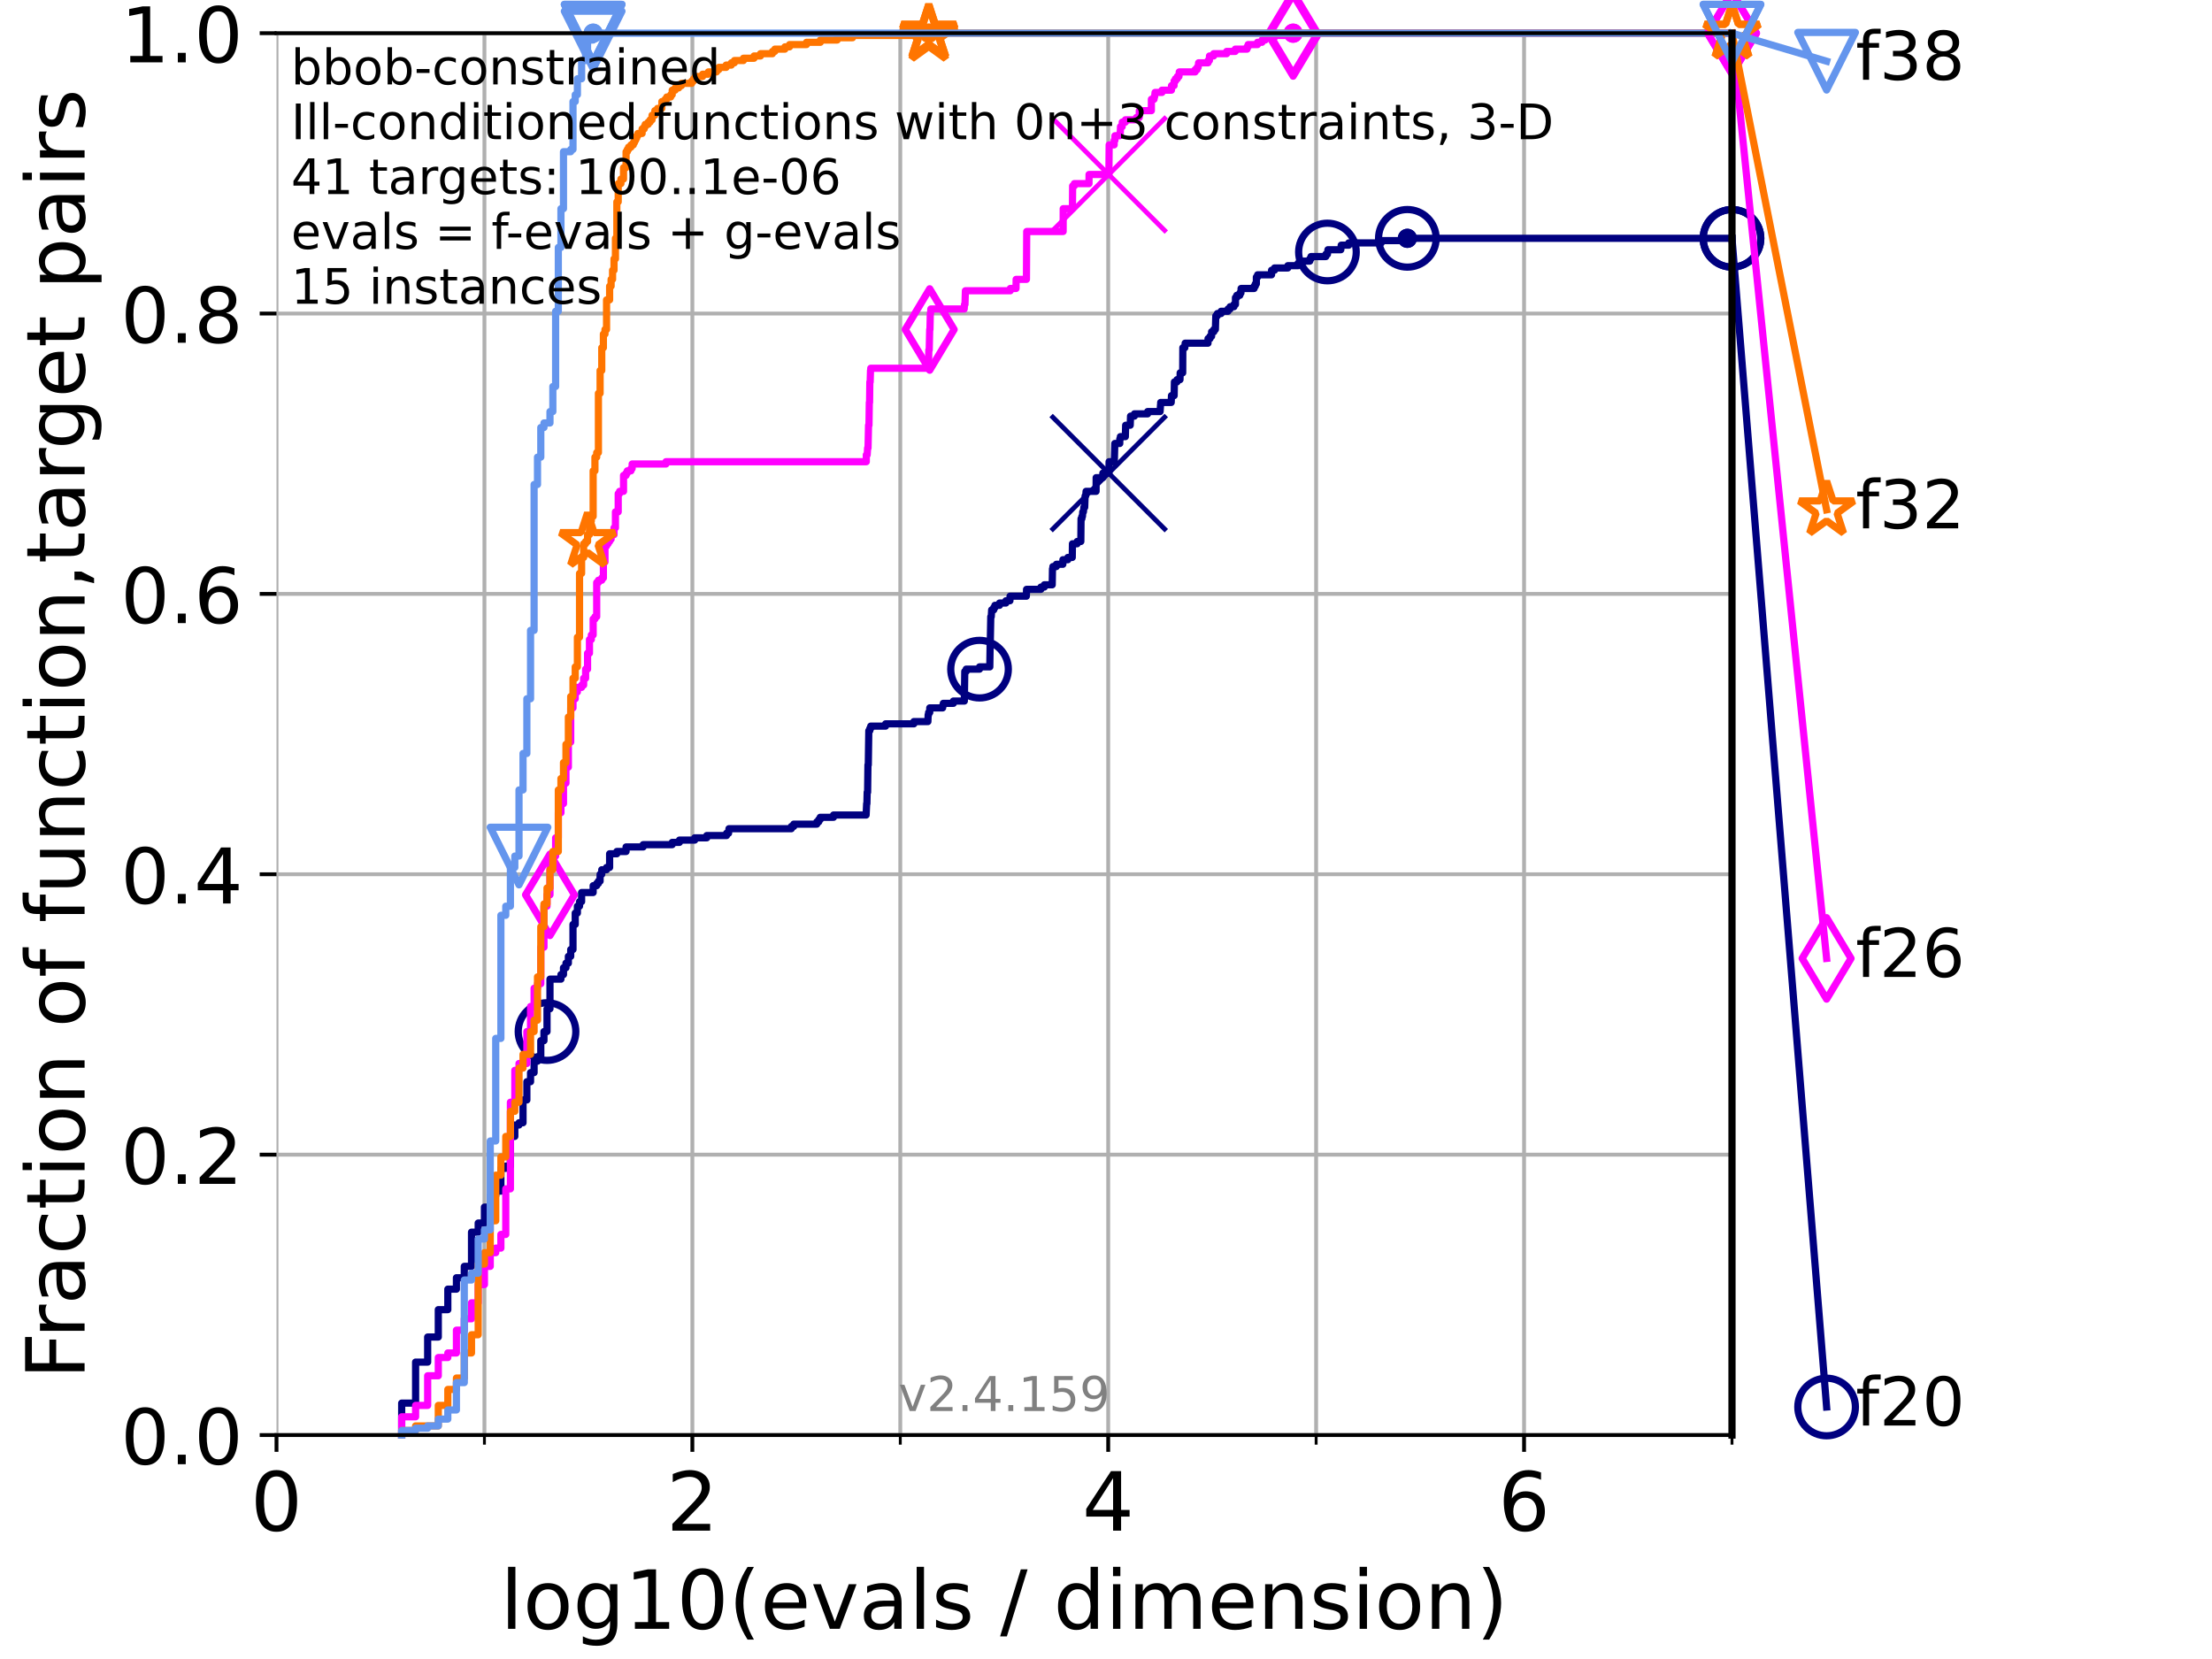 <?xml version="1.0" encoding="utf-8" standalone="no"?>
<!DOCTYPE svg PUBLIC "-//W3C//DTD SVG 1.1//EN"
  "http://www.w3.org/Graphics/SVG/1.1/DTD/svg11.dtd">
<!-- Created with matplotlib (https://matplotlib.org/) -->
<svg height="345.6pt" version="1.1" viewBox="0 0 460.8 345.6" width="460.8pt" xmlns="http://www.w3.org/2000/svg" xmlns:xlink="http://www.w3.org/1999/xlink">
 <defs>
  <style type="text/css">*{stroke-linecap:butt;stroke-linejoin:round;}</style>
 </defs>
 <g id="figure_1">
  <g id="patch_1">
   <path d="M 0 345.6 
L 460.8 345.6 
L 460.8 0 
L 0 0 
z
" style="fill:#ffffff;"/>
  </g>
  <g id="axes_1">
   <g id="patch_2">
    <path d="M 57.6 298.944 
L 360.806 298.944 
L 360.806 6.912 
L 57.6 6.912 
z
" style="fill:#ffffff;"/>
   </g>
   <g id="matplotlib.axis_1">
    <g id="xtick_1">
     <g id="line2d_1">
      <path clip-path="url(#p2bdcb9f5fe)" d="M 57.6 298.944 
L 57.6 6.912 
" style="fill:none;stroke:#b0b0b0;stroke-linecap:square;stroke-width:0.8;"/>
     </g>
     <g id="line2d_2">
      <defs>
       <path d="M 0 0 
L 0 3.5 
" id="m1537302679" style="stroke:#000000;stroke-width:0.8;"/>
      </defs>
      <g>
       <use style="stroke:#000000;stroke-width:0.8;" x="57.6" xlink:href="#m1537302679" y="298.944"/>
      </g>
     </g>
     <g id="text_1">
      <!-- 0 -->
      <g transform="translate(52.192 318.861)scale(0.17 -0.17)">
       <defs>
        <path d="M 31.781 66.406 
Q 24.172 66.406 20.328 58.906 
Q 16.5 51.422 16.5 36.375 
Q 16.5 21.391 20.328 13.891 
Q 24.172 6.391 31.781 6.391 
Q 39.453 6.391 43.281 13.891 
Q 47.125 21.391 47.125 36.375 
Q 47.125 51.422 43.281 58.906 
Q 39.453 66.406 31.781 66.406 
z
M 31.781 74.219 
Q 44.047 74.219 50.516 64.516 
Q 56.984 54.828 56.984 36.375 
Q 56.984 17.969 50.516 8.266 
Q 44.047 -1.422 31.781 -1.422 
Q 19.531 -1.422 13.062 8.266 
Q 6.594 17.969 6.594 36.375 
Q 6.594 54.828 13.062 64.516 
Q 19.531 74.219 31.781 74.219 
z
" id="DejaVuSans-48"/>
       </defs>
       <use xlink:href="#DejaVuSans-48"/>
      </g>
     </g>
    </g>
    <g id="xtick_2">
     <g id="line2d_3">
      <path clip-path="url(#p2bdcb9f5fe)" d="M 144.23 298.944 
L 144.23 6.912 
" style="fill:none;stroke:#b0b0b0;stroke-linecap:square;stroke-width:0.8;"/>
     </g>
     <g id="line2d_4">
      <g>
       <use style="stroke:#000000;stroke-width:0.8;" x="144.23" xlink:href="#m1537302679" y="298.944"/>
      </g>
     </g>
     <g id="text_2">
      <!-- 2 -->
      <g transform="translate(138.822 318.861)scale(0.17 -0.17)">
       <defs>
        <path d="M 19.188 8.297 
L 53.609 8.297 
L 53.609 0 
L 7.328 0 
L 7.328 8.297 
Q 12.938 14.109 22.625 23.891 
Q 32.328 33.688 34.812 36.531 
Q 39.547 41.844 41.422 45.531 
Q 43.312 49.219 43.312 52.781 
Q 43.312 58.594 39.234 62.25 
Q 35.156 65.922 28.609 65.922 
Q 23.969 65.922 18.812 64.312 
Q 13.672 62.703 7.812 59.422 
L 7.812 69.391 
Q 13.766 71.781 18.938 73 
Q 24.125 74.219 28.422 74.219 
Q 39.75 74.219 46.484 68.547 
Q 53.219 62.891 53.219 53.422 
Q 53.219 48.922 51.531 44.891 
Q 49.859 40.875 45.406 35.406 
Q 44.188 33.984 37.641 27.219 
Q 31.109 20.453 19.188 8.297 
z
" id="DejaVuSans-50"/>
       </defs>
       <use xlink:href="#DejaVuSans-50"/>
      </g>
     </g>
    </g>
    <g id="xtick_3">
     <g id="line2d_5">
      <path clip-path="url(#p2bdcb9f5fe)" d="M 230.861 298.944 
L 230.861 6.912 
" style="fill:none;stroke:#b0b0b0;stroke-linecap:square;stroke-width:0.8;"/>
     </g>
     <g id="line2d_6">
      <g>
       <use style="stroke:#000000;stroke-width:0.8;" x="230.861" xlink:href="#m1537302679" y="298.944"/>
      </g>
     </g>
     <g id="text_3">
      <!-- 4 -->
      <g transform="translate(225.453 318.861)scale(0.17 -0.17)">
       <defs>
        <path d="M 37.797 64.312 
L 12.891 25.391 
L 37.797 25.391 
z
M 35.203 72.906 
L 47.609 72.906 
L 47.609 25.391 
L 58.016 25.391 
L 58.016 17.188 
L 47.609 17.188 
L 47.609 0 
L 37.797 0 
L 37.797 17.188 
L 4.891 17.188 
L 4.891 26.703 
z
" id="DejaVuSans-52"/>
       </defs>
       <use xlink:href="#DejaVuSans-52"/>
      </g>
     </g>
    </g>
    <g id="xtick_4">
     <g id="line2d_7">
      <path clip-path="url(#p2bdcb9f5fe)" d="M 317.491 298.944 
L 317.491 6.912 
" style="fill:none;stroke:#b0b0b0;stroke-linecap:square;stroke-width:0.8;"/>
     </g>
     <g id="line2d_8">
      <g>
       <use style="stroke:#000000;stroke-width:0.8;" x="317.491" xlink:href="#m1537302679" y="298.944"/>
      </g>
     </g>
     <g id="text_4">
      <!-- 6 -->
      <g transform="translate(312.083 318.861)scale(0.17 -0.17)">
       <defs>
        <path d="M 33.016 40.375 
Q 26.375 40.375 22.484 35.828 
Q 18.609 31.297 18.609 23.391 
Q 18.609 15.531 22.484 10.953 
Q 26.375 6.391 33.016 6.391 
Q 39.656 6.391 43.531 10.953 
Q 47.406 15.531 47.406 23.391 
Q 47.406 31.297 43.531 35.828 
Q 39.656 40.375 33.016 40.375 
z
M 52.594 71.297 
L 52.594 62.312 
Q 48.875 64.062 45.094 64.984 
Q 41.312 65.922 37.594 65.922 
Q 27.828 65.922 22.672 59.328 
Q 17.531 52.734 16.797 39.406 
Q 19.672 43.656 24.016 45.922 
Q 28.375 48.188 33.594 48.188 
Q 44.578 48.188 50.953 41.516 
Q 57.328 34.859 57.328 23.391 
Q 57.328 12.156 50.688 5.359 
Q 44.047 -1.422 33.016 -1.422 
Q 20.359 -1.422 13.672 8.266 
Q 6.984 17.969 6.984 36.375 
Q 6.984 53.656 15.188 63.938 
Q 23.391 74.219 37.203 74.219 
Q 40.922 74.219 44.703 73.484 
Q 48.484 72.75 52.594 71.297 
z
" id="DejaVuSans-54"/>
       </defs>
       <use xlink:href="#DejaVuSans-54"/>
      </g>
     </g>
    </g>
    <g id="xtick_5">
     <g id="line2d_9">
      <path clip-path="url(#p2bdcb9f5fe)" d="M 100.915 298.944 
L 100.915 6.912 
" style="fill:none;stroke:#b0b0b0;stroke-linecap:square;stroke-width:0.8;"/>
     </g>
     <g id="line2d_10">
      <defs>
       <path d="M 0 0 
L 0 2 
" id="m7f8259683b" style="stroke:#000000;stroke-width:0.6;"/>
      </defs>
      <g>
       <use style="stroke:#000000;stroke-width:0.6;" x="100.915" xlink:href="#m7f8259683b" y="298.944"/>
      </g>
     </g>
    </g>
    <g id="xtick_6">
     <g id="line2d_11">
      <path clip-path="url(#p2bdcb9f5fe)" d="M 187.546 298.944 
L 187.546 6.912 
" style="fill:none;stroke:#b0b0b0;stroke-linecap:square;stroke-width:0.8;"/>
     </g>
     <g id="line2d_12">
      <g>
       <use style="stroke:#000000;stroke-width:0.6;" x="187.546" xlink:href="#m7f8259683b" y="298.944"/>
      </g>
     </g>
    </g>
    <g id="xtick_7">
     <g id="line2d_13">
      <path clip-path="url(#p2bdcb9f5fe)" d="M 274.176 298.944 
L 274.176 6.912 
" style="fill:none;stroke:#b0b0b0;stroke-linecap:square;stroke-width:0.8;"/>
     </g>
     <g id="line2d_14">
      <g>
       <use style="stroke:#000000;stroke-width:0.6;" x="274.176" xlink:href="#m7f8259683b" y="298.944"/>
      </g>
     </g>
    </g>
    <g id="xtick_8">
     <g id="line2d_15">
      <path clip-path="url(#p2bdcb9f5fe)" d="M 360.806 298.944 
L 360.806 6.912 
" style="fill:none;stroke:#b0b0b0;stroke-linecap:square;stroke-width:0.8;"/>
     </g>
     <g id="line2d_16">
      <g>
       <use style="stroke:#000000;stroke-width:0.6;" x="360.806" xlink:href="#m7f8259683b" y="298.944"/>
      </g>
     </g>
    </g>
    <g id="text_5">
     <!-- log10(evals / dimension) -->
     <g transform="translate(104.239 339.314)scale(0.17 -0.17)">
      <defs>
       <path d="M 9.422 75.984 
L 18.406 75.984 
L 18.406 0 
L 9.422 0 
z
" id="DejaVuSans-108"/>
       <path d="M 30.609 48.391 
Q 23.391 48.391 19.188 42.75 
Q 14.984 37.109 14.984 27.297 
Q 14.984 17.484 19.156 11.844 
Q 23.344 6.203 30.609 6.203 
Q 37.797 6.203 41.984 11.859 
Q 46.188 17.531 46.188 27.297 
Q 46.188 37.016 41.984 42.703 
Q 37.797 48.391 30.609 48.391 
z
M 30.609 56 
Q 42.328 56 49.016 48.375 
Q 55.719 40.766 55.719 27.297 
Q 55.719 13.875 49.016 6.219 
Q 42.328 -1.422 30.609 -1.422 
Q 18.844 -1.422 12.172 6.219 
Q 5.516 13.875 5.516 27.297 
Q 5.516 40.766 12.172 48.375 
Q 18.844 56 30.609 56 
z
" id="DejaVuSans-111"/>
       <path d="M 45.406 27.984 
Q 45.406 37.75 41.375 43.109 
Q 37.359 48.484 30.078 48.484 
Q 22.859 48.484 18.828 43.109 
Q 14.797 37.75 14.797 27.984 
Q 14.797 18.266 18.828 12.891 
Q 22.859 7.516 30.078 7.516 
Q 37.359 7.516 41.375 12.891 
Q 45.406 18.266 45.406 27.984 
z
M 54.391 6.781 
Q 54.391 -7.172 48.188 -13.984 
Q 42 -20.797 29.203 -20.797 
Q 24.469 -20.797 20.266 -20.094 
Q 16.062 -19.391 12.109 -17.922 
L 12.109 -9.188 
Q 16.062 -11.328 19.922 -12.344 
Q 23.781 -13.375 27.781 -13.375 
Q 36.625 -13.375 41.016 -8.766 
Q 45.406 -4.156 45.406 5.172 
L 45.406 9.625 
Q 42.625 4.781 38.281 2.391 
Q 33.938 0 27.875 0 
Q 17.828 0 11.672 7.656 
Q 5.516 15.328 5.516 27.984 
Q 5.516 40.672 11.672 48.328 
Q 17.828 56 27.875 56 
Q 33.938 56 38.281 53.609 
Q 42.625 51.219 45.406 46.391 
L 45.406 54.688 
L 54.391 54.688 
z
" id="DejaVuSans-103"/>
       <path d="M 12.406 8.297 
L 28.516 8.297 
L 28.516 63.922 
L 10.984 60.406 
L 10.984 69.391 
L 28.422 72.906 
L 38.281 72.906 
L 38.281 8.297 
L 54.391 8.297 
L 54.391 0 
L 12.406 0 
z
" id="DejaVuSans-49"/>
       <path d="M 31 75.875 
Q 24.469 64.656 21.281 53.656 
Q 18.109 42.672 18.109 31.391 
Q 18.109 20.125 21.312 9.062 
Q 24.516 -2 31 -13.188 
L 23.188 -13.188 
Q 15.875 -1.703 12.234 9.375 
Q 8.594 20.453 8.594 31.391 
Q 8.594 42.281 12.203 53.312 
Q 15.828 64.359 23.188 75.875 
z
" id="DejaVuSans-40"/>
       <path d="M 56.203 29.594 
L 56.203 25.203 
L 14.891 25.203 
Q 15.484 15.922 20.484 11.062 
Q 25.484 6.203 34.422 6.203 
Q 39.594 6.203 44.453 7.469 
Q 49.312 8.734 54.109 11.281 
L 54.109 2.781 
Q 49.266 0.734 44.188 -0.344 
Q 39.109 -1.422 33.891 -1.422 
Q 20.797 -1.422 13.156 6.188 
Q 5.516 13.812 5.516 26.812 
Q 5.516 40.234 12.766 48.109 
Q 20.016 56 32.328 56 
Q 43.359 56 49.781 48.891 
Q 56.203 41.797 56.203 29.594 
z
M 47.219 32.234 
Q 47.125 39.594 43.094 43.984 
Q 39.062 48.391 32.422 48.391 
Q 24.906 48.391 20.391 44.141 
Q 15.875 39.891 15.188 32.172 
z
" id="DejaVuSans-101"/>
       <path d="M 2.984 54.688 
L 12.5 54.688 
L 29.594 8.797 
L 46.688 54.688 
L 56.203 54.688 
L 35.688 0 
L 23.484 0 
z
" id="DejaVuSans-118"/>
       <path d="M 34.281 27.484 
Q 23.391 27.484 19.188 25 
Q 14.984 22.516 14.984 16.5 
Q 14.984 11.719 18.141 8.906 
Q 21.297 6.109 26.703 6.109 
Q 34.188 6.109 38.703 11.406 
Q 43.219 16.703 43.219 25.484 
L 43.219 27.484 
z
M 52.203 31.203 
L 52.203 0 
L 43.219 0 
L 43.219 8.297 
Q 40.141 3.328 35.547 0.953 
Q 30.953 -1.422 24.312 -1.422 
Q 15.922 -1.422 10.953 3.297 
Q 6 8.016 6 15.922 
Q 6 25.141 12.172 29.828 
Q 18.359 34.516 30.609 34.516 
L 43.219 34.516 
L 43.219 35.406 
Q 43.219 41.609 39.141 45 
Q 35.062 48.391 27.688 48.391 
Q 23 48.391 18.547 47.266 
Q 14.109 46.141 10.016 43.891 
L 10.016 52.203 
Q 14.938 54.109 19.578 55.047 
Q 24.219 56 28.609 56 
Q 40.484 56 46.344 49.844 
Q 52.203 43.703 52.203 31.203 
z
" id="DejaVuSans-97"/>
       <path d="M 44.281 53.078 
L 44.281 44.578 
Q 40.484 46.531 36.375 47.5 
Q 32.281 48.484 27.875 48.484 
Q 21.188 48.484 17.844 46.438 
Q 14.5 44.391 14.5 40.281 
Q 14.5 37.156 16.891 35.375 
Q 19.281 33.594 26.516 31.984 
L 29.594 31.297 
Q 39.156 29.25 43.188 25.516 
Q 47.219 21.781 47.219 15.094 
Q 47.219 7.469 41.188 3.016 
Q 35.156 -1.422 24.609 -1.422 
Q 20.219 -1.422 15.453 -0.562 
Q 10.688 0.297 5.422 2 
L 5.422 11.281 
Q 10.406 8.688 15.234 7.391 
Q 20.062 6.109 24.812 6.109 
Q 31.156 6.109 34.562 8.281 
Q 37.984 10.453 37.984 14.406 
Q 37.984 18.062 35.516 20.016 
Q 33.062 21.969 24.703 23.781 
L 21.578 24.516 
Q 13.234 26.266 9.516 29.906 
Q 5.812 33.547 5.812 39.891 
Q 5.812 47.609 11.281 51.797 
Q 16.75 56 26.812 56 
Q 31.781 56 36.172 55.266 
Q 40.578 54.547 44.281 53.078 
z
" id="DejaVuSans-115"/>
       <path id="DejaVuSans-32"/>
       <path d="M 25.391 72.906 
L 33.688 72.906 
L 8.297 -9.281 
L 0 -9.281 
z
" id="DejaVuSans-47"/>
       <path d="M 45.406 46.391 
L 45.406 75.984 
L 54.391 75.984 
L 54.391 0 
L 45.406 0 
L 45.406 8.203 
Q 42.578 3.328 38.25 0.953 
Q 33.938 -1.422 27.875 -1.422 
Q 17.969 -1.422 11.734 6.484 
Q 5.516 14.406 5.516 27.297 
Q 5.516 40.188 11.734 48.094 
Q 17.969 56 27.875 56 
Q 33.938 56 38.25 53.625 
Q 42.578 51.266 45.406 46.391 
z
M 14.797 27.297 
Q 14.797 17.391 18.875 11.75 
Q 22.953 6.109 30.078 6.109 
Q 37.203 6.109 41.297 11.75 
Q 45.406 17.391 45.406 27.297 
Q 45.406 37.203 41.297 42.844 
Q 37.203 48.484 30.078 48.484 
Q 22.953 48.484 18.875 42.844 
Q 14.797 37.203 14.797 27.297 
z
" id="DejaVuSans-100"/>
       <path d="M 9.422 54.688 
L 18.406 54.688 
L 18.406 0 
L 9.422 0 
z
M 9.422 75.984 
L 18.406 75.984 
L 18.406 64.594 
L 9.422 64.594 
z
" id="DejaVuSans-105"/>
       <path d="M 52 44.188 
Q 55.375 50.25 60.062 53.125 
Q 64.75 56 71.094 56 
Q 79.641 56 84.281 50.016 
Q 88.922 44.047 88.922 33.016 
L 88.922 0 
L 79.891 0 
L 79.891 32.719 
Q 79.891 40.578 77.094 44.375 
Q 74.312 48.188 68.609 48.188 
Q 61.625 48.188 57.562 43.547 
Q 53.516 38.922 53.516 30.906 
L 53.516 0 
L 44.484 0 
L 44.484 32.719 
Q 44.484 40.625 41.703 44.406 
Q 38.922 48.188 33.109 48.188 
Q 26.219 48.188 22.156 43.531 
Q 18.109 38.875 18.109 30.906 
L 18.109 0 
L 9.078 0 
L 9.078 54.688 
L 18.109 54.688 
L 18.109 46.188 
Q 21.188 51.219 25.484 53.609 
Q 29.781 56 35.688 56 
Q 41.656 56 45.828 52.969 
Q 50 49.953 52 44.188 
z
" id="DejaVuSans-109"/>
       <path d="M 54.891 33.016 
L 54.891 0 
L 45.906 0 
L 45.906 32.719 
Q 45.906 40.484 42.875 44.328 
Q 39.844 48.188 33.797 48.188 
Q 26.516 48.188 22.312 43.547 
Q 18.109 38.922 18.109 30.906 
L 18.109 0 
L 9.078 0 
L 9.078 54.688 
L 18.109 54.688 
L 18.109 46.188 
Q 21.344 51.125 25.703 53.562 
Q 30.078 56 35.797 56 
Q 45.219 56 50.047 50.172 
Q 54.891 44.344 54.891 33.016 
z
" id="DejaVuSans-110"/>
       <path d="M 8.016 75.875 
L 15.828 75.875 
Q 23.141 64.359 26.781 53.312 
Q 30.422 42.281 30.422 31.391 
Q 30.422 20.453 26.781 9.375 
Q 23.141 -1.703 15.828 -13.188 
L 8.016 -13.188 
Q 14.5 -2 17.703 9.062 
Q 20.906 20.125 20.906 31.391 
Q 20.906 42.672 17.703 53.656 
Q 14.5 64.656 8.016 75.875 
z
" id="DejaVuSans-41"/>
      </defs>
      <use xlink:href="#DejaVuSans-108"/>
      <use x="27.783" xlink:href="#DejaVuSans-111"/>
      <use x="88.965" xlink:href="#DejaVuSans-103"/>
      <use x="152.441" xlink:href="#DejaVuSans-49"/>
      <use x="216.064" xlink:href="#DejaVuSans-48"/>
      <use x="279.688" xlink:href="#DejaVuSans-40"/>
      <use x="318.701" xlink:href="#DejaVuSans-101"/>
      <use x="380.225" xlink:href="#DejaVuSans-118"/>
      <use x="439.404" xlink:href="#DejaVuSans-97"/>
      <use x="500.684" xlink:href="#DejaVuSans-108"/>
      <use x="528.467" xlink:href="#DejaVuSans-115"/>
      <use x="580.566" xlink:href="#DejaVuSans-32"/>
      <use x="612.354" xlink:href="#DejaVuSans-47"/>
      <use x="646.045" xlink:href="#DejaVuSans-32"/>
      <use x="677.832" xlink:href="#DejaVuSans-100"/>
      <use x="741.309" xlink:href="#DejaVuSans-105"/>
      <use x="769.092" xlink:href="#DejaVuSans-109"/>
      <use x="866.504" xlink:href="#DejaVuSans-101"/>
      <use x="928.027" xlink:href="#DejaVuSans-110"/>
      <use x="991.406" xlink:href="#DejaVuSans-115"/>
      <use x="1043.506" xlink:href="#DejaVuSans-105"/>
      <use x="1071.289" xlink:href="#DejaVuSans-111"/>
      <use x="1132.471" xlink:href="#DejaVuSans-110"/>
      <use x="1195.85" xlink:href="#DejaVuSans-41"/>
     </g>
    </g>
   </g>
   <g id="matplotlib.axis_2">
    <g id="ytick_1">
     <g id="line2d_17">
      <path clip-path="url(#p2bdcb9f5fe)" d="M 57.6 298.944 
L 360.806 298.944 
" style="fill:none;stroke:#b0b0b0;stroke-linecap:square;stroke-width:0.8;"/>
     </g>
     <g id="line2d_18">
      <defs>
       <path d="M 0 0 
L -3.5 0 
" id="m57d2d0d9a7" style="stroke:#000000;stroke-width:0.8;"/>
      </defs>
      <g>
       <use style="stroke:#000000;stroke-width:0.8;" x="57.6" xlink:href="#m57d2d0d9a7" y="298.944"/>
      </g>
     </g>
     <g id="text_6">
      <!-- 0.0 -->
      <g transform="translate(25.155 305.023)scale(0.16 -0.16)">
       <defs>
        <path d="M 10.688 12.406 
L 21 12.406 
L 21 0 
L 10.688 0 
z
" id="DejaVuSans-46"/>
       </defs>
       <use xlink:href="#DejaVuSans-48"/>
       <use x="63.623" xlink:href="#DejaVuSans-46"/>
       <use x="95.41" xlink:href="#DejaVuSans-48"/>
      </g>
     </g>
    </g>
    <g id="ytick_2">
     <g id="line2d_19">
      <path clip-path="url(#p2bdcb9f5fe)" d="M 57.6 240.538 
L 360.806 240.538 
" style="fill:none;stroke:#b0b0b0;stroke-linecap:square;stroke-width:0.8;"/>
     </g>
     <g id="line2d_20">
      <g>
       <use style="stroke:#000000;stroke-width:0.8;" x="57.6" xlink:href="#m57d2d0d9a7" y="240.538"/>
      </g>
     </g>
     <g id="text_7">
      <!-- 0.2 -->
      <g transform="translate(25.155 246.616)scale(0.16 -0.16)">
       <use xlink:href="#DejaVuSans-48"/>
       <use x="63.623" xlink:href="#DejaVuSans-46"/>
       <use x="95.41" xlink:href="#DejaVuSans-50"/>
      </g>
     </g>
    </g>
    <g id="ytick_3">
     <g id="line2d_21">
      <path clip-path="url(#p2bdcb9f5fe)" d="M 57.6 182.131 
L 360.806 182.131 
" style="fill:none;stroke:#b0b0b0;stroke-linecap:square;stroke-width:0.8;"/>
     </g>
     <g id="line2d_22">
      <g>
       <use style="stroke:#000000;stroke-width:0.8;" x="57.6" xlink:href="#m57d2d0d9a7" y="182.131"/>
      </g>
     </g>
     <g id="text_8">
      <!-- 0.4 -->
      <g transform="translate(25.155 188.21)scale(0.16 -0.16)">
       <use xlink:href="#DejaVuSans-48"/>
       <use x="63.623" xlink:href="#DejaVuSans-46"/>
       <use x="95.41" xlink:href="#DejaVuSans-52"/>
      </g>
     </g>
    </g>
    <g id="ytick_4">
     <g id="line2d_23">
      <path clip-path="url(#p2bdcb9f5fe)" d="M 57.6 123.725 
L 360.806 123.725 
" style="fill:none;stroke:#b0b0b0;stroke-linecap:square;stroke-width:0.8;"/>
     </g>
     <g id="line2d_24">
      <g>
       <use style="stroke:#000000;stroke-width:0.8;" x="57.6" xlink:href="#m57d2d0d9a7" y="123.725"/>
      </g>
     </g>
     <g id="text_9">
      <!-- 0.6 -->
      <g transform="translate(25.155 129.804)scale(0.16 -0.16)">
       <use xlink:href="#DejaVuSans-48"/>
       <use x="63.623" xlink:href="#DejaVuSans-46"/>
       <use x="95.41" xlink:href="#DejaVuSans-54"/>
      </g>
     </g>
    </g>
    <g id="ytick_5">
     <g id="line2d_25">
      <path clip-path="url(#p2bdcb9f5fe)" d="M 57.6 65.318 
L 360.806 65.318 
" style="fill:none;stroke:#b0b0b0;stroke-linecap:square;stroke-width:0.8;"/>
     </g>
     <g id="line2d_26">
      <g>
       <use style="stroke:#000000;stroke-width:0.8;" x="57.6" xlink:href="#m57d2d0d9a7" y="65.318"/>
      </g>
     </g>
     <g id="text_10">
      <!-- 0.8 -->
      <g transform="translate(25.155 71.397)scale(0.16 -0.16)">
       <defs>
        <path d="M 31.781 34.625 
Q 24.75 34.625 20.719 30.859 
Q 16.703 27.094 16.703 20.516 
Q 16.703 13.922 20.719 10.156 
Q 24.75 6.391 31.781 6.391 
Q 38.812 6.391 42.859 10.172 
Q 46.922 13.969 46.922 20.516 
Q 46.922 27.094 42.891 30.859 
Q 38.875 34.625 31.781 34.625 
z
M 21.922 38.812 
Q 15.578 40.375 12.031 44.719 
Q 8.5 49.078 8.5 55.328 
Q 8.5 64.062 14.719 69.141 
Q 20.953 74.219 31.781 74.219 
Q 42.672 74.219 48.875 69.141 
Q 55.078 64.062 55.078 55.328 
Q 55.078 49.078 51.531 44.719 
Q 48 40.375 41.703 38.812 
Q 48.828 37.156 52.797 32.312 
Q 56.781 27.484 56.781 20.516 
Q 56.781 9.906 50.312 4.234 
Q 43.844 -1.422 31.781 -1.422 
Q 19.734 -1.422 13.25 4.234 
Q 6.781 9.906 6.781 20.516 
Q 6.781 27.484 10.781 32.312 
Q 14.797 37.156 21.922 38.812 
z
M 18.312 54.391 
Q 18.312 48.734 21.844 45.562 
Q 25.391 42.391 31.781 42.391 
Q 38.141 42.391 41.719 45.562 
Q 45.312 48.734 45.312 54.391 
Q 45.312 60.062 41.719 63.234 
Q 38.141 66.406 31.781 66.406 
Q 25.391 66.406 21.844 63.234 
Q 18.312 60.062 18.312 54.391 
z
" id="DejaVuSans-56"/>
       </defs>
       <use xlink:href="#DejaVuSans-48"/>
       <use x="63.623" xlink:href="#DejaVuSans-46"/>
       <use x="95.41" xlink:href="#DejaVuSans-56"/>
      </g>
     </g>
    </g>
    <g id="ytick_6">
     <g id="line2d_27">
      <path clip-path="url(#p2bdcb9f5fe)" d="M 57.6 6.912 
L 360.806 6.912 
" style="fill:none;stroke:#b0b0b0;stroke-linecap:square;stroke-width:0.8;"/>
     </g>
     <g id="line2d_28">
      <g>
       <use style="stroke:#000000;stroke-width:0.8;" x="57.6" xlink:href="#m57d2d0d9a7" y="6.912"/>
      </g>
     </g>
     <g id="text_11">
      <!-- 1.0 -->
      <g transform="translate(25.155 12.991)scale(0.16 -0.16)">
       <use xlink:href="#DejaVuSans-49"/>
       <use x="63.623" xlink:href="#DejaVuSans-46"/>
       <use x="95.41" xlink:href="#DejaVuSans-48"/>
      </g>
     </g>
    </g>
    <g id="text_12">
     <!-- Fraction of function,target pairs -->
     <g transform="translate(17.62 287.313)rotate(-90)scale(0.17 -0.17)">
      <defs>
       <path d="M 9.812 72.906 
L 51.703 72.906 
L 51.703 64.594 
L 19.672 64.594 
L 19.672 43.109 
L 48.578 43.109 
L 48.578 34.812 
L 19.672 34.812 
L 19.672 0 
L 9.812 0 
z
" id="DejaVuSans-70"/>
       <path d="M 41.109 46.297 
Q 39.594 47.172 37.812 47.578 
Q 36.031 48 33.891 48 
Q 26.266 48 22.188 43.047 
Q 18.109 38.094 18.109 28.812 
L 18.109 0 
L 9.078 0 
L 9.078 54.688 
L 18.109 54.688 
L 18.109 46.188 
Q 20.953 51.172 25.484 53.578 
Q 30.031 56 36.531 56 
Q 37.453 56 38.578 55.875 
Q 39.703 55.766 41.062 55.516 
z
" id="DejaVuSans-114"/>
       <path d="M 48.781 52.594 
L 48.781 44.188 
Q 44.969 46.297 41.141 47.344 
Q 37.312 48.391 33.406 48.391 
Q 24.656 48.391 19.812 42.844 
Q 14.984 37.312 14.984 27.297 
Q 14.984 17.281 19.812 11.734 
Q 24.656 6.203 33.406 6.203 
Q 37.312 6.203 41.141 7.25 
Q 44.969 8.297 48.781 10.406 
L 48.781 2.094 
Q 45.016 0.344 40.984 -0.531 
Q 36.969 -1.422 32.422 -1.422 
Q 20.062 -1.422 12.781 6.344 
Q 5.516 14.109 5.516 27.297 
Q 5.516 40.672 12.859 48.328 
Q 20.219 56 33.016 56 
Q 37.156 56 41.109 55.141 
Q 45.062 54.297 48.781 52.594 
z
" id="DejaVuSans-99"/>
       <path d="M 18.312 70.219 
L 18.312 54.688 
L 36.812 54.688 
L 36.812 47.703 
L 18.312 47.703 
L 18.312 18.016 
Q 18.312 11.328 20.141 9.422 
Q 21.969 7.516 27.594 7.516 
L 36.812 7.516 
L 36.812 0 
L 27.594 0 
Q 17.188 0 13.234 3.875 
Q 9.281 7.766 9.281 18.016 
L 9.281 47.703 
L 2.688 47.703 
L 2.688 54.688 
L 9.281 54.688 
L 9.281 70.219 
z
" id="DejaVuSans-116"/>
       <path d="M 37.109 75.984 
L 37.109 68.5 
L 28.516 68.5 
Q 23.688 68.5 21.797 66.547 
Q 19.922 64.594 19.922 59.516 
L 19.922 54.688 
L 34.719 54.688 
L 34.719 47.703 
L 19.922 47.703 
L 19.922 0 
L 10.891 0 
L 10.891 47.703 
L 2.297 47.703 
L 2.297 54.688 
L 10.891 54.688 
L 10.891 58.5 
Q 10.891 67.625 15.141 71.797 
Q 19.391 75.984 28.609 75.984 
z
" id="DejaVuSans-102"/>
       <path d="M 8.5 21.578 
L 8.5 54.688 
L 17.484 54.688 
L 17.484 21.922 
Q 17.484 14.156 20.5 10.266 
Q 23.531 6.391 29.594 6.391 
Q 36.859 6.391 41.078 11.031 
Q 45.312 15.672 45.312 23.688 
L 45.312 54.688 
L 54.297 54.688 
L 54.297 0 
L 45.312 0 
L 45.312 8.406 
Q 42.047 3.422 37.719 1 
Q 33.406 -1.422 27.688 -1.422 
Q 18.266 -1.422 13.375 4.438 
Q 8.5 10.297 8.5 21.578 
z
M 31.109 56 
z
" id="DejaVuSans-117"/>
       <path d="M 11.719 12.406 
L 22.016 12.406 
L 22.016 4 
L 14.016 -11.625 
L 7.719 -11.625 
L 11.719 4 
z
" id="DejaVuSans-44"/>
       <path d="M 18.109 8.203 
L 18.109 -20.797 
L 9.078 -20.797 
L 9.078 54.688 
L 18.109 54.688 
L 18.109 46.391 
Q 20.953 51.266 25.266 53.625 
Q 29.594 56 35.594 56 
Q 45.562 56 51.781 48.094 
Q 58.016 40.188 58.016 27.297 
Q 58.016 14.406 51.781 6.484 
Q 45.562 -1.422 35.594 -1.422 
Q 29.594 -1.422 25.266 0.953 
Q 20.953 3.328 18.109 8.203 
z
M 48.688 27.297 
Q 48.688 37.203 44.609 42.844 
Q 40.531 48.484 33.406 48.484 
Q 26.266 48.484 22.188 42.844 
Q 18.109 37.203 18.109 27.297 
Q 18.109 17.391 22.188 11.75 
Q 26.266 6.109 33.406 6.109 
Q 40.531 6.109 44.609 11.75 
Q 48.688 17.391 48.688 27.297 
z
" id="DejaVuSans-112"/>
      </defs>
      <use xlink:href="#DejaVuSans-70"/>
      <use x="50.27" xlink:href="#DejaVuSans-114"/>
      <use x="91.383" xlink:href="#DejaVuSans-97"/>
      <use x="152.662" xlink:href="#DejaVuSans-99"/>
      <use x="207.643" xlink:href="#DejaVuSans-116"/>
      <use x="246.852" xlink:href="#DejaVuSans-105"/>
      <use x="274.635" xlink:href="#DejaVuSans-111"/>
      <use x="335.816" xlink:href="#DejaVuSans-110"/>
      <use x="399.195" xlink:href="#DejaVuSans-32"/>
      <use x="430.982" xlink:href="#DejaVuSans-111"/>
      <use x="492.164" xlink:href="#DejaVuSans-102"/>
      <use x="527.369" xlink:href="#DejaVuSans-32"/>
      <use x="559.156" xlink:href="#DejaVuSans-102"/>
      <use x="594.361" xlink:href="#DejaVuSans-117"/>
      <use x="657.74" xlink:href="#DejaVuSans-110"/>
      <use x="721.119" xlink:href="#DejaVuSans-99"/>
      <use x="776.1" xlink:href="#DejaVuSans-116"/>
      <use x="815.309" xlink:href="#DejaVuSans-105"/>
      <use x="843.092" xlink:href="#DejaVuSans-111"/>
      <use x="904.273" xlink:href="#DejaVuSans-110"/>
      <use x="967.652" xlink:href="#DejaVuSans-44"/>
      <use x="999.439" xlink:href="#DejaVuSans-116"/>
      <use x="1038.648" xlink:href="#DejaVuSans-97"/>
      <use x="1099.928" xlink:href="#DejaVuSans-114"/>
      <use x="1139.291" xlink:href="#DejaVuSans-103"/>
      <use x="1202.768" xlink:href="#DejaVuSans-101"/>
      <use x="1264.291" xlink:href="#DejaVuSans-116"/>
      <use x="1303.5" xlink:href="#DejaVuSans-32"/>
      <use x="1335.287" xlink:href="#DejaVuSans-112"/>
      <use x="1398.764" xlink:href="#DejaVuSans-97"/>
      <use x="1460.043" xlink:href="#DejaVuSans-105"/>
      <use x="1487.826" xlink:href="#DejaVuSans-114"/>
      <use x="1528.939" xlink:href="#DejaVuSans-115"/>
     </g>
    </g>
   </g>
   <g id="line2d_29">
    <defs>
     <path d="M 0 1.5 
C 0.398 1.5 0.779 1.342 1.061 1.061 
C 1.342 0.779 1.5 0.398 1.5 0 
C 1.5 -0.398 1.342 -0.779 1.061 -1.061 
C 0.779 -1.342 0.398 -1.5 0 -1.5 
C -0.398 -1.5 -0.779 -1.342 -1.061 -1.061 
C -1.342 -0.779 -1.5 -0.398 -1.5 0 
C -1.5 0.398 -1.342 0.779 -1.061 1.061 
C -0.779 1.342 -0.398 1.5 0 1.5 
z
" id="m06dfc995d9" style="stroke:#000080;"/>
    </defs>
    <g>
     <use style="fill:#000080;stroke:#000080;" x="293.179" xlink:href="#m06dfc995d9" y="49.648"/>
     <use style="fill:#000080;stroke:#000080;" x="293.179" xlink:href="#m06dfc995d9" y="49.648"/>
    </g>
   </g>
   <g id="line2d_30">
    <path d="M 83.678 298.944 
L 83.678 292.296 
L 86.578 292.296 
L 86.578 283.749 
L 89.09 283.749 
L 89.09 278.526 
L 91.306 278.526 
L 91.306 272.827 
L 93.288 272.827 
L 93.288 268.554 
L 95.081 268.554 
L 95.081 266.179 
L 96.718 266.179 
L 96.718 263.805 
L 98.223 263.805 
L 98.223 256.682 
L 99.617 256.682 
L 99.617 254.783 
L 100.915 254.783 
L 100.915 251.459 
L 102.129 251.459 
L 102.129 249.085 
L 103.27 249.085 
L 103.27 248.135 
L 104.345 248.135 
L 104.345 243.387 
L 105.362 243.387 
L 105.362 242.912 
L 106.327 242.912 
L 106.327 236.739 
L 107.245 236.739 
L 107.245 234.365 
L 108.12 234.365 
L 108.12 233.89 
L 108.956 233.89 
L 108.956 229.141 
L 109.757 229.141 
L 109.757 225.342 
L 110.525 225.342 
L 110.525 223.443 
L 111.262 223.443 
L 111.262 221.069 
L 111.972 221.069 
L 111.972 220.119 
L 112.657 220.119 
L 112.657 216.795 
L 113.317 216.795 
L 113.317 214.896 
L 113.954 214.896 
L 113.954 210.147 
L 114.571 210.147 
L 114.571 203.974 
L 116.854 203.974 
L 116.854 203.025 
L 117.384 203.025 
L 117.384 201.6 
L 117.9 201.6 
L 117.9 200.65 
L 118.401 200.65 
L 118.401 199.226 
L 118.89 199.226 
L 118.89 197.801 
L 119.366 197.801 
L 119.366 192.578 
L 119.831 192.578 
L 119.831 190.204 
L 120.284 190.204 
L 120.284 188.779 
L 120.727 188.779 
L 120.727 187.829 
L 121.159 187.829 
L 121.159 185.93 
L 123.564 185.93 
L 123.564 184.505 
L 124.302 184.505 
L 124.302 184.031 
L 124.66 184.031 
L 124.66 183.556 
L 125.012 183.556 
L 125.012 182.131 
L 125.357 182.131 
L 125.357 181.182 
L 126.356 181.182 
L 126.356 180.707 
L 126.994 180.707 
L 126.994 177.858 
L 128.499 177.858 
L 128.499 177.383 
L 130.423 177.383 
L 130.423 176.433 
L 133.983 176.433 
L 133.983 175.958 
L 140.033 175.958 
L 140.033 175.483 
L 141.538 175.483 
L 141.538 175.008 
L 144.725 175.008 
L 144.725 174.534 
L 147.237 174.534 
L 147.237 174.059 
L 151.349 174.059 
L 151.349 173.584 
L 151.774 173.584 
L 151.858 172.634 
L 164.855 172.634 
L 164.855 172.159 
L 165.351 172.159 
L 165.351 171.685 
L 170.151 171.685 
L 170.151 171.21 
L 170.558 171.21 
L 170.558 170.735 
L 170.865 170.735 
L 170.865 170.26 
L 173.634 170.26 
L 173.634 169.785 
L 180.429 169.785 
L 180.538 167.411 
L 180.593 167.411 
L 180.647 165.037 
L 180.737 165.037 
L 180.809 159.338 
L 180.881 159.338 
L 180.988 152.216 
L 181.2 152.216 
L 181.2 151.741 
L 181.392 151.741 
L 181.392 151.266 
L 184.481 151.266 
L 184.481 150.791 
L 190.375 150.791 
L 190.375 150.316 
L 193.298 150.316 
L 193.353 148.892 
L 193.445 148.892 
L 193.445 148.417 
L 193.682 148.417 
L 193.682 147.467 
L 196.367 147.467 
L 196.367 146.992 
L 196.508 146.992 
L 196.508 146.518 
L 198.606 146.518 
L 198.606 146.043 
L 200.89 146.043 
L 200.982 139.87 
L 201.28 139.87 
L 201.28 139.395 
L 204.056 139.395 
L 204.056 138.92 
L 206.193 138.92 
L 206.281 133.222 
L 206.304 133.222 
L 206.397 128.473 
L 206.498 128.473 
L 206.58 127.049 
L 207.013 127.049 
L 207.013 126.574 
L 207.26 126.574 
L 207.26 126.099 
L 208.221 126.099 
L 208.221 125.624 
L 209.543 125.624 
L 209.543 125.149 
L 210.387 125.149 
L 210.409 124.2 
L 213.81 124.2 
L 213.85 122.775 
L 216.836 122.775 
L 216.836 122.3 
L 217.549 122.3 
L 217.549 121.825 
L 219.197 121.825 
L 219.253 118.501 
L 219.337 118.501 
L 219.337 118.027 
L 220.058 118.027 
L 220.058 117.552 
L 221.411 117.552 
L 221.417 116.602 
L 222.449 116.602 
L 222.449 116.127 
L 223.371 116.127 
L 223.41 113.278 
L 224.389 113.278 
L 224.389 112.803 
L 225.156 112.803 
L 225.203 108.055 
L 225.374 108.055 
L 225.374 107.58 
L 225.494 107.58 
L 225.559 106.63 
L 225.695 106.63 
L 225.785 105.681 
L 225.962 105.681 
L 226.048 103.306 
L 226.179 103.306 
L 226.248 102.357 
L 228.335 102.357 
L 228.35 99.508 
L 229.745 99.508 
L 229.745 98.558 
L 231.013 98.558 
L 231.044 96.184 
L 232.131 96.184 
L 232.236 92.385 
L 233.269 92.385 
L 233.273 91.435 
L 233.392 91.435 
L 233.392 90.96 
L 234.431 90.96 
L 234.493 88.586 
L 235.445 88.586 
L 235.512 86.687 
L 236.32 86.687 
L 236.32 86.212 
L 239.073 86.212 
L 239.073 85.737 
L 241.667 85.737 
L 241.762 84.312 
L 241.792 84.312 
L 241.792 83.838 
L 243.983 83.838 
L 244.042 82.413 
L 244.596 82.413 
L 244.65 79.564 
L 245.191 79.564 
L 245.191 79.089 
L 245.816 79.089 
L 245.85 77.664 
L 246.378 77.664 
L 246.404 72.441 
L 246.824 72.441 
L 246.887 71.491 
L 251.65 71.491 
L 251.654 70.542 
L 252.062 70.542 
L 252.062 70.067 
L 252.396 70.067 
L 252.396 69.117 
L 252.861 69.117 
L 252.861 68.642 
L 253.188 68.642 
L 253.271 65.793 
L 253.599 65.793 
L 253.599 65.318 
L 254.378 65.318 
L 254.378 64.844 
L 255.816 64.844 
L 255.816 64.369 
L 256.254 64.369 
L 256.254 63.894 
L 257.058 63.894 
L 257.058 63.419 
L 257.368 63.419 
L 257.368 61.994 
L 257.646 61.994 
L 257.646 61.52 
L 258.28 61.52 
L 258.28 61.045 
L 258.508 61.045 
L 258.545 60.095 
L 261.252 60.095 
L 261.252 59.62 
L 261.5 59.62 
L 261.5 59.145 
L 261.724 59.145 
L 261.724 57.721 
L 261.985 57.721 
L 261.985 57.246 
L 264.887 57.246 
L 264.887 56.296 
L 265.507 56.296 
L 265.507 55.821 
L 268.278 55.821 
L 268.278 55.347 
L 270.385 55.347 
L 270.385 54.872 
L 270.707 54.872 
L 270.707 54.397 
L 272.857 54.397 
L 272.857 53.922 
L 273.101 53.922 
L 273.101 53.447 
L 276.19 53.447 
L 276.19 52.972 
L 276.531 52.972 
L 276.632 52.023 
L 279.315 52.023 
L 279.402 51.073 
L 280.97 51.073 
L 280.97 50.598 
L 287.74 50.598 
L 287.74 50.123 
L 293.179 50.123 
L 293.179 49.648 
L 360.806 49.648 
L 360.806 49.648 
" style="fill:none;stroke:#000080;stroke-linecap:square;stroke-width:1.5;"/>
   </g>
   <g id="line2d_31">
    <defs>
     <path d="M 0 6 
C 1.591 6 3.117 5.368 4.243 4.243 
C 5.368 3.117 6 1.591 6 0 
C 6 -1.591 5.368 -3.117 4.243 -4.243 
C 3.117 -5.368 1.591 -6 0 -6 
C -1.591 -6 -3.117 -5.368 -4.243 -4.243 
C -5.368 -3.117 -6 -1.591 -6 0 
C -6 1.591 -5.368 3.117 -4.243 4.243 
C -3.117 5.368 -1.591 6 0 6 
z
" id="mdaf7cb133e" style="stroke:#000080;stroke-width:1.5;"/>
    </defs>
    <g>
     <use style="fill-opacity:0;stroke:#000080;stroke-width:1.5;" x="113.954" xlink:href="#mdaf7cb133e" y="214.896"/>
     <use style="fill-opacity:0;stroke:#000080;stroke-width:1.5;" x="204.056" xlink:href="#mdaf7cb133e" y="139.395"/>
     <use style="fill-opacity:0;stroke:#000080;stroke-width:1.5;" x="276.531" xlink:href="#mdaf7cb133e" y="52.497"/>
     <use style="fill-opacity:0;stroke:#000080;stroke-width:1.5;" x="293.179" xlink:href="#mdaf7cb133e" y="49.648"/>
     <use style="fill-opacity:0;stroke:#000080;stroke-width:1.5;" x="360.806" xlink:href="#mdaf7cb133e" y="49.648"/>
    </g>
   </g>
   <g id="line2d_32">
    <path style="fill:none;stroke:#000080;stroke-linecap:square;stroke-width:1.5;"/>
    <g/>
   </g>
   <g id="line2d_33">
    <path clip-path="url(#p2bdcb9f5fe)" d="M 230.963 98.558 
" style="fill:none;stroke:#000080;stroke-linecap:square;stroke-width:1.5;"/>
    <defs>
     <path d="M -12 12 
L 12 -12 
M -12 -12 
L 12 12 
" id="m5f0d37f748" style="stroke:#000080;"/>
    </defs>
    <g clip-path="url(#p2bdcb9f5fe)">
     <use style="fill:#000080;stroke:#000080;" x="230.963" xlink:href="#m5f0d37f748" y="98.558"/>
    </g>
   </g>
   <g id="line2d_34">
    <defs>
     <path d="M 0 1.5 
C 0.398 1.5 0.779 1.342 1.061 1.061 
C 1.342 0.779 1.5 0.398 1.5 0 
C 1.5 -0.398 1.342 -0.779 1.061 -1.061 
C 0.779 -1.342 0.398 -1.5 0 -1.5 
C -0.398 -1.5 -0.779 -1.342 -1.061 -1.061 
C -1.342 -0.779 -1.5 -0.398 -1.5 0 
C -1.5 0.398 -1.342 0.779 -1.061 1.061 
C -0.779 1.342 -0.398 1.5 0 1.5 
z
" id="m7975e2a3c0" style="stroke:#ff00ff;"/>
    </defs>
    <g>
     <use style="fill:#ff00ff;stroke:#ff00ff;" x="269.385" xlink:href="#m7975e2a3c0" y="6.912"/>
     <use style="fill:#ff00ff;stroke:#ff00ff;" x="269.385" xlink:href="#m7975e2a3c0" y="6.912"/>
    </g>
   </g>
   <g id="line2d_35">
    <path d="M 83.678 298.944 
L 83.678 295.145 
L 86.578 295.145 
L 86.578 292.771 
L 89.09 292.771 
L 89.09 286.598 
L 91.306 286.598 
L 91.306 282.799 
L 93.288 282.799 
L 93.288 281.849 
L 95.081 281.849 
L 95.081 277.101 
L 96.718 277.101 
L 96.718 274.727 
L 98.223 274.727 
L 98.223 271.403 
L 99.617 271.403 
L 99.617 267.604 
L 100.915 267.604 
L 100.915 263.805 
L 102.129 263.805 
L 102.129 260.956 
L 103.27 260.956 
L 103.27 260.006 
L 104.345 260.006 
L 104.345 257.157 
L 105.362 257.157 
L 105.362 247.66 
L 106.327 247.66 
L 106.327 229.616 
L 107.245 229.616 
L 107.245 222.968 
L 108.12 222.968 
L 108.12 221.544 
L 109.757 221.544 
L 109.757 214.896 
L 110.525 214.896 
L 110.525 209.672 
L 111.262 209.672 
L 111.262 205.874 
L 111.972 205.874 
L 111.972 204.924 
L 112.657 204.924 
L 112.657 197.326 
L 113.317 197.326 
L 113.317 188.779 
L 113.954 188.779 
L 113.954 186.405 
L 114.571 186.405 
L 114.571 180.232 
L 115.168 180.232 
L 115.168 178.332 
L 115.747 178.332 
L 115.747 174.534 
L 116.309 174.534 
L 116.309 169.31 
L 116.854 169.31 
L 116.854 167.411 
L 117.384 167.411 
L 117.384 163.137 
L 117.9 163.137 
L 117.9 159.813 
L 118.401 159.813 
L 118.401 154.59 
L 118.89 154.59 
L 118.89 147.467 
L 119.366 147.467 
L 119.366 145.568 
L 119.831 145.568 
L 119.831 144.143 
L 120.284 144.143 
L 120.284 143.194 
L 121.159 143.194 
L 121.159 142.719 
L 121.582 142.719 
L 121.582 141.294 
L 121.995 141.294 
L 121.995 139.395 
L 122.4 139.395 
L 122.4 136.071 
L 122.796 136.071 
L 122.796 133.222 
L 123.184 133.222 
L 123.184 132.272 
L 123.564 132.272 
L 123.564 128.948 
L 123.936 128.948 
L 123.936 128.473 
L 124.302 128.473 
L 124.302 121.351 
L 124.66 121.351 
L 124.66 120.876 
L 125.357 120.876 
L 125.357 120.401 
L 125.696 120.401 
L 125.696 117.077 
L 126.029 117.077 
L 126.029 113.753 
L 126.356 113.753 
L 126.356 113.278 
L 126.677 113.278 
L 126.677 112.803 
L 126.994 112.803 
L 126.994 112.328 
L 127.304 112.328 
L 127.304 111.379 
L 127.911 111.379 
L 127.911 109.954 
L 128.208 109.954 
L 128.208 106.63 
L 128.786 106.63 
L 128.786 102.831 
L 129.069 102.831 
L 129.069 102.357 
L 129.893 102.357 
L 129.893 99.033 
L 130.423 99.033 
L 130.423 98.558 
L 130.683 98.558 
L 130.683 98.083 
L 131.44 98.083 
L 131.44 97.608 
L 131.686 97.608 
L 131.686 96.658 
L 138.735 96.658 
L 138.735 96.184 
L 180.465 96.184 
L 180.465 94.759 
L 180.647 94.759 
L 180.737 93.334 
L 180.827 93.334 
L 180.934 88.586 
L 181.023 88.586 
L 181.094 83.838 
L 181.147 83.838 
L 181.2 79.564 
L 181.27 79.564 
L 181.34 77.19 
L 181.392 77.19 
L 181.392 76.715 
L 193.288 76.715 
L 193.399 75.29 
L 193.445 75.29 
L 193.491 72.916 
L 193.573 72.916 
L 193.673 68.642 
L 193.727 68.642 
L 193.799 65.318 
L 193.853 65.318 
L 193.915 64.369 
L 200.859 64.369 
L 200.92 63.419 
L 201.025 63.419 
L 201.11 60.57 
L 210.458 60.57 
L 210.458 60.095 
L 211.656 60.095 
L 211.68 58.196 
L 213.828 58.196 
L 213.884 48.224 
L 221.471 48.224 
L 221.485 43.475 
L 223.407 43.475 
L 223.449 38.727 
L 223.8 38.727 
L 223.8 38.252 
L 226.86 38.252 
L 226.869 36.353 
L 230.999 36.353 
L 231.059 30.18 
L 232.1 30.18 
L 232.104 29.23 
L 232.257 29.23 
L 232.262 28.28 
L 233.244 28.28 
L 233.244 27.805 
L 233.369 27.805 
L 233.42 26.381 
L 233.779 26.381 
L 233.786 25.431 
L 234.45 25.431 
L 234.45 24.956 
L 236.73 24.956 
L 236.73 24.481 
L 237.322 24.481 
L 237.338 23.057 
L 239.848 23.057 
L 239.854 20.683 
L 240.405 20.683 
L 240.405 20.208 
L 240.521 20.208 
L 240.618 19.258 
L 242.062 19.258 
L 242.062 18.783 
L 244.034 18.783 
L 244.046 17.834 
L 244.583 17.834 
L 244.585 16.884 
L 244.869 16.884 
L 244.869 16.409 
L 245.259 16.409 
L 245.259 15.934 
L 245.599 15.934 
L 245.66 14.984 
L 248.965 14.984 
L 248.965 14.51 
L 249.382 14.51 
L 249.382 14.035 
L 249.602 14.035 
L 249.69 13.085 
L 251.658 13.085 
L 251.658 12.61 
L 251.941 12.61 
L 251.958 11.66 
L 252.823 11.66 
L 252.823 11.186 
L 255.542 11.186 
L 255.542 10.711 
L 257.327 10.711 
L 257.327 10.236 
L 259.781 10.236 
L 259.781 9.761 
L 260.008 9.761 
L 260.008 9.286 
L 261.964 9.286 
L 261.964 8.811 
L 262.899 8.811 
L 262.899 8.337 
L 263.578 8.337 
L 263.578 7.862 
L 265.45 7.862 
L 265.45 7.387 
L 269.385 7.387 
L 269.385 6.912 
L 360.806 6.912 
L 360.806 6.912 
" style="fill:none;stroke:#ff00ff;stroke-linecap:square;stroke-width:1.5;"/>
   </g>
   <g id="line2d_36">
    <defs>
     <path d="M -0 8.485 
L 5.091 0 
L 0 -8.485 
L -5.091 -0 
z
" id="m713533f639" style="stroke:#ff00ff;stroke-linejoin:miter;stroke-width:1.5;"/>
    </defs>
    <g>
     <use style="fill-opacity:0;stroke:#ff00ff;stroke-linejoin:miter;stroke-width:1.5;" x="114.571" xlink:href="#m713533f639" y="186.405"/>
     <use style="fill-opacity:0;stroke:#ff00ff;stroke-linejoin:miter;stroke-width:1.5;" x="193.673" xlink:href="#m713533f639" y="68.642"/>
     <use style="fill-opacity:0;stroke:#ff00ff;stroke-linejoin:miter;stroke-width:1.5;" x="269.385" xlink:href="#m713533f639" y="7.387"/>
     <use style="fill-opacity:0;stroke:#ff00ff;stroke-linejoin:miter;stroke-width:1.5;" x="269.385" xlink:href="#m713533f639" y="6.912"/>
     <use style="fill-opacity:0;stroke:#ff00ff;stroke-linejoin:miter;stroke-width:1.5;" x="360.806" xlink:href="#m713533f639" y="6.912"/>
    </g>
   </g>
   <g id="line2d_37">
    <path style="fill:none;stroke:#ff00ff;stroke-linecap:square;stroke-width:1.5;"/>
    <g/>
   </g>
   <g id="line2d_38">
    <path clip-path="url(#p2bdcb9f5fe)" d="M 230.963 36.353 
" style="fill:none;stroke:#ff00ff;stroke-linecap:square;stroke-width:1.5;"/>
    <defs>
     <path d="M -12 12 
L 12 -12 
M -12 -12 
L 12 12 
" id="m445dfe43b5" style="stroke:#ff00ff;"/>
    </defs>
    <g clip-path="url(#p2bdcb9f5fe)">
     <use style="fill:#ff00ff;stroke:#ff00ff;" x="230.963" xlink:href="#m445dfe43b5" y="36.353"/>
    </g>
   </g>
   <g id="line2d_39">
    <defs>
     <path d="M 0 1.5 
C 0.398 1.5 0.779 1.342 1.061 1.061 
C 1.342 0.779 1.5 0.398 1.5 0 
C 1.5 -0.398 1.342 -0.779 1.061 -1.061 
C 0.779 -1.342 0.398 -1.5 0 -1.5 
C -0.398 -1.5 -0.779 -1.342 -1.061 -1.061 
C -1.342 -0.779 -1.5 -0.398 -1.5 0 
C -1.5 0.398 -1.342 0.779 -1.061 1.061 
C -0.779 1.342 -0.398 1.5 0 1.5 
z
" id="m40f5bc046c" style="stroke:#ff7500;"/>
    </defs>
    <g>
     <use style="fill:#ff7500;stroke:#ff7500;" x="193.481" xlink:href="#m40f5bc046c" y="6.912"/>
     <use style="fill:#ff7500;stroke:#ff7500;" x="193.481" xlink:href="#m40f5bc046c" y="6.912"/>
    </g>
   </g>
   <g id="line2d_40">
    <path d="M 83.678 298.944 
L 83.678 297.994 
L 86.578 297.994 
L 86.578 297.045 
L 91.306 297.045 
L 91.306 292.771 
L 93.288 292.771 
L 93.288 289.447 
L 95.081 289.447 
L 95.081 287.073 
L 96.718 287.073 
L 96.718 281.849 
L 98.223 281.849 
L 98.223 278.051 
L 99.617 278.051 
L 99.617 263.33 
L 100.915 263.33 
L 100.915 260.956 
L 102.129 260.956 
L 102.129 254.308 
L 103.27 254.308 
L 103.27 244.811 
L 104.345 244.811 
L 104.345 241.012 
L 105.362 241.012 
L 105.362 236.739 
L 106.327 236.739 
L 106.327 231.515 
L 107.245 231.515 
L 107.245 229.616 
L 108.12 229.616 
L 108.12 222.493 
L 108.956 222.493 
L 108.956 219.644 
L 110.525 219.644 
L 110.525 214.896 
L 111.262 214.896 
L 111.262 212.522 
L 111.972 212.522 
L 111.972 203.499 
L 112.657 203.499 
L 112.657 193.053 
L 113.317 193.053 
L 113.317 188.304 
L 113.954 188.304 
L 113.954 184.98 
L 114.571 184.98 
L 114.571 181.182 
L 115.168 181.182 
L 115.168 177.383 
L 116.309 177.383 
L 116.309 164.562 
L 116.854 164.562 
L 116.854 162.188 
L 117.384 162.188 
L 117.384 158.864 
L 117.9 158.864 
L 117.9 155.065 
L 118.401 155.065 
L 118.401 149.367 
L 118.89 149.367 
L 118.89 145.093 
L 119.366 145.093 
L 119.366 141.294 
L 119.831 141.294 
L 119.831 138.92 
L 120.284 138.92 
L 120.284 132.747 
L 120.727 132.747 
L 120.727 119.451 
L 121.159 119.451 
L 121.159 116.127 
L 121.582 116.127 
L 121.582 113.278 
L 121.995 113.278 
L 121.995 112.803 
L 122.4 112.803 
L 122.4 111.379 
L 122.796 111.379 
L 122.796 108.53 
L 123.184 108.53 
L 123.184 107.58 
L 123.564 107.58 
L 123.564 98.083 
L 123.936 98.083 
L 123.936 95.234 
L 124.302 95.234 
L 124.302 94.284 
L 124.66 94.284 
L 124.66 81.938 
L 125.012 81.938 
L 125.012 77.19 
L 125.357 77.19 
L 125.357 72.441 
L 125.696 72.441 
L 125.696 69.592 
L 126.029 69.592 
L 126.029 68.642 
L 126.356 68.642 
L 126.356 62.469 
L 126.994 62.469 
L 126.994 59.62 
L 127.304 59.62 
L 127.304 58.196 
L 127.61 58.196 
L 127.61 56.296 
L 127.911 56.296 
L 127.911 53.922 
L 128.208 53.922 
L 128.208 49.648 
L 128.499 49.648 
L 128.499 42.051 
L 128.786 42.051 
L 128.786 38.252 
L 129.348 38.252 
L 129.348 37.302 
L 129.893 37.302 
L 129.893 34.928 
L 130.423 34.928 
L 130.423 31.604 
L 130.683 31.604 
L 130.683 31.129 
L 130.939 31.129 
L 130.939 30.654 
L 131.44 30.654 
L 131.44 30.18 
L 131.929 30.18 
L 131.929 29.705 
L 132.169 29.705 
L 132.169 29.23 
L 132.405 29.23 
L 132.405 28.755 
L 132.639 28.755 
L 132.639 28.28 
L 132.87 28.28 
L 132.87 27.805 
L 133.766 27.805 
L 133.766 26.856 
L 134.198 26.856 
L 134.198 26.381 
L 134.411 26.381 
L 134.411 25.906 
L 135.034 25.906 
L 135.034 25.431 
L 135.439 25.431 
L 135.439 24.956 
L 135.835 24.956 
L 135.835 24.007 
L 136.414 24.007 
L 136.414 23.057 
L 136.975 23.057 
L 136.975 22.582 
L 137.876 22.582 
L 137.876 21.157 
L 138.566 21.157 
L 138.566 20.683 
L 138.902 20.683 
L 138.902 20.208 
L 139.717 20.208 
L 139.717 19.733 
L 140.033 19.733 
L 140.033 18.783 
L 140.65 18.783 
L 140.65 18.308 
L 141.393 18.308 
L 141.393 17.834 
L 141.968 17.834 
L 141.968 17.359 
L 144.105 17.359 
L 144.105 16.884 
L 144.48 16.884 
L 144.48 16.409 
L 144.847 16.409 
L 144.847 15.934 
L 146.362 15.934 
L 146.362 15.459 
L 147.555 15.459 
L 147.555 14.984 
L 149.262 14.984 
L 149.262 14.51 
L 149.736 14.51 
L 149.736 14.035 
L 151.263 14.035 
L 151.263 13.56 
L 152.353 13.56 
L 152.353 13.085 
L 152.993 13.085 
L 152.993 12.61 
L 154.865 12.61 
L 154.865 12.135 
L 157.081 12.135 
L 157.081 11.66 
L 158.425 11.66 
L 158.425 11.186 
L 160.907 11.186 
L 160.907 10.711 
L 161.417 10.711 
L 161.417 10.236 
L 163.509 10.236 
L 163.509 9.761 
L 164.474 9.761 
L 164.474 9.286 
L 168.011 9.286 
L 168.011 8.811 
L 170.895 8.811 
L 170.895 8.337 
L 174.406 8.337 
L 174.406 7.862 
L 177.599 7.862 
L 177.599 7.387 
L 193.481 7.387 
L 193.481 6.912 
L 360.806 6.912 
L 360.806 6.912 
" style="fill:none;stroke:#ff7500;stroke-linecap:square;stroke-width:1.5;"/>
   </g>
   <g id="line2d_41">
    <defs>
     <path d="M 0 -6 
L -1.347 -1.854 
L -5.706 -1.854 
L -2.18 0.708 
L -3.527 4.854 
L -0 2.292 
L 3.527 4.854 
L 2.18 0.708 
L 5.706 -1.854 
L 1.347 -1.854 
z
" id="mcc02f0391f" style="stroke:#ff7500;stroke-linejoin:bevel;stroke-width:1.5;"/>
    </defs>
    <g>
     <use style="fill-opacity:0;stroke:#ff7500;stroke-linejoin:bevel;stroke-width:1.5;" x="122.4" xlink:href="#mcc02f0391f" y="112.803"/>
     <use style="fill-opacity:0;stroke:#ff7500;stroke-linejoin:bevel;stroke-width:1.5;" x="193.481" xlink:href="#mcc02f0391f" y="7.387"/>
     <use style="fill-opacity:0;stroke:#ff7500;stroke-linejoin:bevel;stroke-width:1.5;" x="193.481" xlink:href="#mcc02f0391f" y="6.912"/>
     <use style="fill-opacity:0;stroke:#ff7500;stroke-linejoin:bevel;stroke-width:1.5;" x="193.481" xlink:href="#mcc02f0391f" y="6.912"/>
     <use style="fill-opacity:0;stroke:#ff7500;stroke-linejoin:bevel;stroke-width:1.5;" x="360.806" xlink:href="#mcc02f0391f" y="6.912"/>
    </g>
   </g>
   <g id="line2d_42">
    <path style="fill:none;stroke:#ff7500;stroke-linecap:square;stroke-width:1.5;"/>
    <g/>
   </g>
   <g id="line2d_43">
    <defs>
     <path d="M 0 1.5 
C 0.398 1.5 0.779 1.342 1.061 1.061 
C 1.342 0.779 1.5 0.398 1.5 0 
C 1.5 -0.398 1.342 -0.779 1.061 -1.061 
C 0.779 -1.342 0.398 -1.5 0 -1.5 
C -0.398 -1.5 -0.779 -1.342 -1.061 -1.061 
C -1.342 -0.779 -1.5 -0.398 -1.5 0 
C -1.5 0.398 -1.342 0.779 -1.061 1.061 
C -0.779 1.342 -0.398 1.5 0 1.5 
z
" id="m8aba60e4e4" style="stroke:#6495ed;"/>
    </defs>
    <g>
     <use style="fill:#6495ed;stroke:#6495ed;" x="123.564" xlink:href="#m8aba60e4e4" y="6.912"/>
     <use style="fill:#6495ed;stroke:#6495ed;" x="123.564" xlink:href="#m8aba60e4e4" y="6.912"/>
    </g>
   </g>
   <g id="line2d_44">
    <path d="M 83.678 298.944 
L 83.678 297.994 
L 86.578 297.994 
L 86.578 297.519 
L 89.09 297.519 
L 89.09 297.045 
L 91.306 297.045 
L 91.306 295.62 
L 93.288 295.62 
L 93.288 293.721 
L 95.081 293.721 
L 95.081 288.022 
L 96.718 288.022 
L 96.718 266.654 
L 98.223 266.654 
L 98.223 265.23 
L 99.617 265.23 
L 99.617 258.107 
L 100.915 258.107 
L 100.915 256.208 
L 102.129 256.208 
L 102.129 237.689 
L 103.27 237.689 
L 103.27 216.32 
L 104.345 216.32 
L 104.345 190.678 
L 105.362 190.678 
L 105.362 188.779 
L 106.327 188.779 
L 106.327 180.707 
L 107.245 180.707 
L 107.245 178.332 
L 108.12 178.332 
L 108.12 164.562 
L 108.956 164.562 
L 108.956 156.964 
L 109.757 156.964 
L 109.757 145.568 
L 110.525 145.568 
L 110.525 131.322 
L 111.262 131.322 
L 111.262 100.932 
L 111.972 100.932 
L 111.972 95.234 
L 112.657 95.234 
L 112.657 89.061 
L 113.317 89.061 
L 113.317 88.111 
L 114.571 88.111 
L 114.571 85.737 
L 115.168 85.737 
L 115.168 80.514 
L 115.747 80.514 
L 115.747 64.844 
L 116.309 64.844 
L 116.309 51.548 
L 116.854 51.548 
L 116.854 43.475 
L 117.384 43.475 
L 117.384 31.604 
L 118.89 31.604 
L 118.89 31.129 
L 119.366 31.129 
L 119.366 21.157 
L 119.831 21.157 
L 119.831 19.733 
L 120.284 19.733 
L 120.284 16.409 
L 121.159 16.409 
L 121.159 12.61 
L 121.995 12.61 
L 121.995 11.186 
L 122.4 11.186 
L 122.4 8.337 
L 123.564 8.337 
L 123.564 6.912 
L 360.806 6.912 
" style="fill:none;stroke:#6495ed;stroke-linecap:square;stroke-width:1.5;"/>
   </g>
   <g id="line2d_45">
    <defs>
     <path d="M -0 6 
L 6 -6 
L -6 -6 
z
" id="mb63f4b7a53" style="stroke:#6495ed;stroke-linejoin:miter;stroke-width:1.5;"/>
    </defs>
    <g>
     <use style="fill-opacity:0;stroke:#6495ed;stroke-linejoin:miter;stroke-width:1.5;" x="108.12" xlink:href="#mb63f4b7a53" y="178.332"/>
     <use style="fill-opacity:0;stroke:#6495ed;stroke-linejoin:miter;stroke-width:1.5;" x="123.564" xlink:href="#mb63f4b7a53" y="8.337"/>
     <use style="fill-opacity:0;stroke:#6495ed;stroke-linejoin:miter;stroke-width:1.5;" x="123.564" xlink:href="#mb63f4b7a53" y="6.912"/>
     <use style="fill-opacity:0;stroke:#6495ed;stroke-linejoin:miter;stroke-width:1.5;" x="123.564" xlink:href="#mb63f4b7a53" y="6.912"/>
     <use style="fill-opacity:0;stroke:#6495ed;stroke-linejoin:miter;stroke-width:1.5;" x="360.806" xlink:href="#mb63f4b7a53" y="6.912"/>
    </g>
   </g>
   <g id="line2d_46">
    <path style="fill:none;stroke:#6495ed;stroke-linecap:square;stroke-width:1.5;"/>
    <g/>
   </g>
   <g id="line2d_47">
    <path d="M 360.806 49.648 
L 380.515 293.103 
" style="fill:none;stroke:#000080;stroke-linecap:square;stroke-width:1.5;"/>
    <g>
     <use style="fill-opacity:0;stroke:#000080;stroke-width:1.5;" x="360.806" xlink:href="#mdaf7cb133e" y="49.648"/>
     <use style="fill-opacity:0;stroke:#000080;stroke-width:1.5;" x="380.515" xlink:href="#mdaf7cb133e" y="293.103"/>
    </g>
   </g>
   <g id="line2d_48">
    <path d="M 360.806 6.912 
L 380.515 199.653 
" style="fill:none;stroke:#ff00ff;stroke-linecap:square;stroke-width:1.5;"/>
    <g>
     <use style="fill-opacity:0;stroke:#ff00ff;stroke-linejoin:miter;stroke-width:1.5;" x="360.806" xlink:href="#m713533f639" y="6.912"/>
     <use style="fill-opacity:0;stroke:#ff00ff;stroke-linejoin:miter;stroke-width:1.5;" x="380.515" xlink:href="#m713533f639" y="199.653"/>
    </g>
   </g>
   <g id="line2d_49">
    <path d="M 360.806 6.912 
L 380.515 106.203 
" style="fill:none;stroke:#ff7500;stroke-linecap:square;stroke-width:1.5;"/>
    <g>
     <use style="fill-opacity:0;stroke:#ff7500;stroke-linejoin:bevel;stroke-width:1.5;" x="360.806" xlink:href="#mcc02f0391f" y="6.912"/>
     <use style="fill-opacity:0;stroke:#ff7500;stroke-linejoin:bevel;stroke-width:1.5;" x="380.515" xlink:href="#mcc02f0391f" y="106.203"/>
    </g>
   </g>
   <g id="line2d_50">
    <path d="M 360.806 6.912 
L 380.515 12.753 
" style="fill:none;stroke:#6495ed;stroke-linecap:square;stroke-width:1.5;"/>
    <g>
     <use style="fill-opacity:0;stroke:#6495ed;stroke-linejoin:miter;stroke-width:1.5;" x="360.806" xlink:href="#mb63f4b7a53" y="6.912"/>
     <use style="fill-opacity:0;stroke:#6495ed;stroke-linejoin:miter;stroke-width:1.5;" x="380.515" xlink:href="#mb63f4b7a53" y="12.753"/>
    </g>
   </g>
   <g id="line2d_51">
    <path d="M 360.806 298.944 
L 360.806 6.912 
" style="fill:none;stroke:#000000;stroke-linecap:square;stroke-width:1.5;"/>
   </g>
   <g id="patch_3">
    <path d="M 57.6 298.944 
L 360.806 298.944 
" style="fill:none;stroke:#000000;stroke-linecap:square;stroke-linejoin:miter;stroke-width:0.8;"/>
   </g>
   <g id="patch_4">
    <path d="M 57.6 6.912 
L 360.806 6.912 
" style="fill:none;stroke:#000000;stroke-linecap:square;stroke-linejoin:miter;stroke-width:0.8;"/>
   </g>
   <g id="text_13">
    <!-- f20 -->
    <g transform="translate(386.579 296.966)scale(0.14 -0.14)">
     <use xlink:href="#DejaVuSans-102"/>
     <use x="35.205" xlink:href="#DejaVuSans-50"/>
     <use x="98.828" xlink:href="#DejaVuSans-48"/>
    </g>
   </g>
   <g id="text_14">
    <!-- f26 -->
    <g transform="translate(386.579 203.516)scale(0.14 -0.14)">
     <use xlink:href="#DejaVuSans-102"/>
     <use x="35.205" xlink:href="#DejaVuSans-50"/>
     <use x="98.828" xlink:href="#DejaVuSans-54"/>
    </g>
   </g>
   <g id="text_15">
    <!-- f32 -->
    <g transform="translate(386.579 110.066)scale(0.14 -0.14)">
     <defs>
      <path d="M 40.578 39.312 
Q 47.656 37.797 51.625 33 
Q 55.609 28.219 55.609 21.188 
Q 55.609 10.406 48.188 4.484 
Q 40.766 -1.422 27.094 -1.422 
Q 22.516 -1.422 17.656 -0.516 
Q 12.797 0.391 7.625 2.203 
L 7.625 11.719 
Q 11.719 9.328 16.594 8.109 
Q 21.484 6.891 26.812 6.891 
Q 36.078 6.891 40.938 10.547 
Q 45.797 14.203 45.797 21.188 
Q 45.797 27.641 41.281 31.266 
Q 36.766 34.906 28.719 34.906 
L 20.219 34.906 
L 20.219 43.016 
L 29.109 43.016 
Q 36.375 43.016 40.234 45.922 
Q 44.094 48.828 44.094 54.297 
Q 44.094 59.906 40.109 62.906 
Q 36.141 65.922 28.719 65.922 
Q 24.656 65.922 20.016 65.031 
Q 15.375 64.156 9.812 62.312 
L 9.812 71.094 
Q 15.438 72.656 20.344 73.438 
Q 25.25 74.219 29.594 74.219 
Q 40.828 74.219 47.359 69.109 
Q 53.906 64.016 53.906 55.328 
Q 53.906 49.266 50.438 45.094 
Q 46.969 40.922 40.578 39.312 
z
" id="DejaVuSans-51"/>
     </defs>
     <use xlink:href="#DejaVuSans-102"/>
     <use x="35.205" xlink:href="#DejaVuSans-51"/>
     <use x="98.828" xlink:href="#DejaVuSans-50"/>
    </g>
   </g>
   <g id="text_16">
    <!-- f38 -->
    <g transform="translate(386.579 16.616)scale(0.14 -0.14)">
     <use xlink:href="#DejaVuSans-102"/>
     <use x="35.205" xlink:href="#DejaVuSans-51"/>
     <use x="98.828" xlink:href="#DejaVuSans-56"/>
    </g>
   </g>
   <g id="text_17">
    <!-- bbob-constrained -->
    <g transform="translate(60.632 17.583)scale(0.102 -0.102)">
     <defs>
      <path d="M 48.688 27.297 
Q 48.688 37.203 44.609 42.844 
Q 40.531 48.484 33.406 48.484 
Q 26.266 48.484 22.188 42.844 
Q 18.109 37.203 18.109 27.297 
Q 18.109 17.391 22.188 11.75 
Q 26.266 6.109 33.406 6.109 
Q 40.531 6.109 44.609 11.75 
Q 48.688 17.391 48.688 27.297 
z
M 18.109 46.391 
Q 20.953 51.266 25.266 53.625 
Q 29.594 56 35.594 56 
Q 45.562 56 51.781 48.094 
Q 58.016 40.188 58.016 27.297 
Q 58.016 14.406 51.781 6.484 
Q 45.562 -1.422 35.594 -1.422 
Q 29.594 -1.422 25.266 0.953 
Q 20.953 3.328 18.109 8.203 
L 18.109 0 
L 9.078 0 
L 9.078 75.984 
L 18.109 75.984 
z
" id="DejaVuSans-98"/>
      <path d="M 4.891 31.391 
L 31.203 31.391 
L 31.203 23.391 
L 4.891 23.391 
z
" id="DejaVuSans-45"/>
     </defs>
     <use xlink:href="#DejaVuSans-98"/>
     <use x="63.477" xlink:href="#DejaVuSans-98"/>
     <use x="126.953" xlink:href="#DejaVuSans-111"/>
     <use x="188.135" xlink:href="#DejaVuSans-98"/>
     <use x="251.611" xlink:href="#DejaVuSans-45"/>
     <use x="287.695" xlink:href="#DejaVuSans-99"/>
     <use x="342.676" xlink:href="#DejaVuSans-111"/>
     <use x="403.857" xlink:href="#DejaVuSans-110"/>
     <use x="467.236" xlink:href="#DejaVuSans-115"/>
     <use x="519.336" xlink:href="#DejaVuSans-116"/>
     <use x="558.545" xlink:href="#DejaVuSans-114"/>
     <use x="599.658" xlink:href="#DejaVuSans-97"/>
     <use x="660.938" xlink:href="#DejaVuSans-105"/>
     <use x="688.721" xlink:href="#DejaVuSans-110"/>
     <use x="752.1" xlink:href="#DejaVuSans-101"/>
     <use x="813.623" xlink:href="#DejaVuSans-100"/>
    </g>
    <!-- Ill-conditioned functions with 0n+3 constraints, 3-D -->
    <g transform="translate(60.632 29.004)scale(0.102 -0.102)">
     <defs>
      <path d="M 9.812 72.906 
L 19.672 72.906 
L 19.672 0 
L 9.812 0 
z
" id="DejaVuSans-73"/>
      <path d="M 4.203 54.688 
L 13.188 54.688 
L 24.422 12.016 
L 35.594 54.688 
L 46.188 54.688 
L 57.422 12.016 
L 68.609 54.688 
L 77.594 54.688 
L 63.281 0 
L 52.688 0 
L 40.922 44.828 
L 29.109 0 
L 18.5 0 
z
" id="DejaVuSans-119"/>
      <path d="M 54.891 33.016 
L 54.891 0 
L 45.906 0 
L 45.906 32.719 
Q 45.906 40.484 42.875 44.328 
Q 39.844 48.188 33.797 48.188 
Q 26.516 48.188 22.312 43.547 
Q 18.109 38.922 18.109 30.906 
L 18.109 0 
L 9.078 0 
L 9.078 75.984 
L 18.109 75.984 
L 18.109 46.188 
Q 21.344 51.125 25.703 53.562 
Q 30.078 56 35.797 56 
Q 45.219 56 50.047 50.172 
Q 54.891 44.344 54.891 33.016 
z
" id="DejaVuSans-104"/>
      <path d="M 46 62.703 
L 46 35.5 
L 73.188 35.5 
L 73.188 27.203 
L 46 27.203 
L 46 0 
L 37.797 0 
L 37.797 27.203 
L 10.594 27.203 
L 10.594 35.5 
L 37.797 35.5 
L 37.797 62.703 
z
" id="DejaVuSans-43"/>
      <path d="M 19.672 64.797 
L 19.672 8.109 
L 31.594 8.109 
Q 46.688 8.109 53.688 14.938 
Q 60.688 21.781 60.688 36.531 
Q 60.688 51.172 53.688 57.984 
Q 46.688 64.797 31.594 64.797 
z
M 9.812 72.906 
L 30.078 72.906 
Q 51.266 72.906 61.172 64.094 
Q 71.094 55.281 71.094 36.531 
Q 71.094 17.672 61.125 8.828 
Q 51.172 0 30.078 0 
L 9.812 0 
z
" id="DejaVuSans-68"/>
     </defs>
     <use xlink:href="#DejaVuSans-73"/>
     <use x="29.492" xlink:href="#DejaVuSans-108"/>
     <use x="57.275" xlink:href="#DejaVuSans-108"/>
     <use x="85.059" xlink:href="#DejaVuSans-45"/>
     <use x="121.143" xlink:href="#DejaVuSans-99"/>
     <use x="176.123" xlink:href="#DejaVuSans-111"/>
     <use x="237.305" xlink:href="#DejaVuSans-110"/>
     <use x="300.684" xlink:href="#DejaVuSans-100"/>
     <use x="364.16" xlink:href="#DejaVuSans-105"/>
     <use x="391.943" xlink:href="#DejaVuSans-116"/>
     <use x="431.152" xlink:href="#DejaVuSans-105"/>
     <use x="458.936" xlink:href="#DejaVuSans-111"/>
     <use x="520.117" xlink:href="#DejaVuSans-110"/>
     <use x="583.496" xlink:href="#DejaVuSans-101"/>
     <use x="645.02" xlink:href="#DejaVuSans-100"/>
     <use x="708.496" xlink:href="#DejaVuSans-32"/>
     <use x="740.283" xlink:href="#DejaVuSans-102"/>
     <use x="775.488" xlink:href="#DejaVuSans-117"/>
     <use x="838.867" xlink:href="#DejaVuSans-110"/>
     <use x="902.246" xlink:href="#DejaVuSans-99"/>
     <use x="957.227" xlink:href="#DejaVuSans-116"/>
     <use x="996.436" xlink:href="#DejaVuSans-105"/>
     <use x="1024.219" xlink:href="#DejaVuSans-111"/>
     <use x="1085.4" xlink:href="#DejaVuSans-110"/>
     <use x="1148.779" xlink:href="#DejaVuSans-115"/>
     <use x="1200.879" xlink:href="#DejaVuSans-32"/>
     <use x="1232.666" xlink:href="#DejaVuSans-119"/>
     <use x="1314.453" xlink:href="#DejaVuSans-105"/>
     <use x="1342.236" xlink:href="#DejaVuSans-116"/>
     <use x="1381.445" xlink:href="#DejaVuSans-104"/>
     <use x="1444.824" xlink:href="#DejaVuSans-32"/>
     <use x="1476.611" xlink:href="#DejaVuSans-48"/>
     <use x="1540.234" xlink:href="#DejaVuSans-110"/>
     <use x="1603.613" xlink:href="#DejaVuSans-43"/>
     <use x="1687.402" xlink:href="#DejaVuSans-51"/>
     <use x="1751.025" xlink:href="#DejaVuSans-32"/>
     <use x="1782.812" xlink:href="#DejaVuSans-99"/>
     <use x="1837.793" xlink:href="#DejaVuSans-111"/>
     <use x="1898.975" xlink:href="#DejaVuSans-110"/>
     <use x="1962.354" xlink:href="#DejaVuSans-115"/>
     <use x="2014.453" xlink:href="#DejaVuSans-116"/>
     <use x="2053.662" xlink:href="#DejaVuSans-114"/>
     <use x="2094.775" xlink:href="#DejaVuSans-97"/>
     <use x="2156.055" xlink:href="#DejaVuSans-105"/>
     <use x="2183.838" xlink:href="#DejaVuSans-110"/>
     <use x="2247.217" xlink:href="#DejaVuSans-116"/>
     <use x="2286.426" xlink:href="#DejaVuSans-115"/>
     <use x="2338.525" xlink:href="#DejaVuSans-44"/>
     <use x="2370.312" xlink:href="#DejaVuSans-32"/>
     <use x="2402.1" xlink:href="#DejaVuSans-51"/>
     <use x="2465.723" xlink:href="#DejaVuSans-45"/>
     <use x="2501.807" xlink:href="#DejaVuSans-68"/>
    </g>
    <!-- 41 targets: 100..1e-06 -->
    <g transform="translate(60.632 40.426)scale(0.102 -0.102)">
     <defs>
      <path d="M 11.719 12.406 
L 22.016 12.406 
L 22.016 0 
L 11.719 0 
z
M 11.719 51.703 
L 22.016 51.703 
L 22.016 39.312 
L 11.719 39.312 
z
" id="DejaVuSans-58"/>
     </defs>
     <use xlink:href="#DejaVuSans-52"/>
     <use x="63.623" xlink:href="#DejaVuSans-49"/>
     <use x="127.246" xlink:href="#DejaVuSans-32"/>
     <use x="159.033" xlink:href="#DejaVuSans-116"/>
     <use x="198.242" xlink:href="#DejaVuSans-97"/>
     <use x="259.521" xlink:href="#DejaVuSans-114"/>
     <use x="298.885" xlink:href="#DejaVuSans-103"/>
     <use x="362.361" xlink:href="#DejaVuSans-101"/>
     <use x="423.885" xlink:href="#DejaVuSans-116"/>
     <use x="463.094" xlink:href="#DejaVuSans-115"/>
     <use x="515.193" xlink:href="#DejaVuSans-58"/>
     <use x="548.885" xlink:href="#DejaVuSans-32"/>
     <use x="580.672" xlink:href="#DejaVuSans-49"/>
     <use x="644.295" xlink:href="#DejaVuSans-48"/>
     <use x="707.918" xlink:href="#DejaVuSans-48"/>
     <use x="771.541" xlink:href="#DejaVuSans-46"/>
     <use x="803.328" xlink:href="#DejaVuSans-46"/>
     <use x="835.115" xlink:href="#DejaVuSans-49"/>
     <use x="898.738" xlink:href="#DejaVuSans-101"/>
     <use x="960.262" xlink:href="#DejaVuSans-45"/>
     <use x="996.346" xlink:href="#DejaVuSans-48"/>
     <use x="1059.969" xlink:href="#DejaVuSans-54"/>
    </g>
    <!-- evals = f-evals + g-evals -->
    <g transform="translate(60.632 51.848)scale(0.102 -0.102)">
     <defs>
      <path d="M 10.594 45.406 
L 73.188 45.406 
L 73.188 37.203 
L 10.594 37.203 
z
M 10.594 25.484 
L 73.188 25.484 
L 73.188 17.188 
L 10.594 17.188 
z
" id="DejaVuSans-61"/>
     </defs>
     <use xlink:href="#DejaVuSans-101"/>
     <use x="61.523" xlink:href="#DejaVuSans-118"/>
     <use x="120.703" xlink:href="#DejaVuSans-97"/>
     <use x="181.982" xlink:href="#DejaVuSans-108"/>
     <use x="209.766" xlink:href="#DejaVuSans-115"/>
     <use x="261.865" xlink:href="#DejaVuSans-32"/>
     <use x="293.652" xlink:href="#DejaVuSans-61"/>
     <use x="377.441" xlink:href="#DejaVuSans-32"/>
     <use x="409.229" xlink:href="#DejaVuSans-102"/>
     <use x="438.934" xlink:href="#DejaVuSans-45"/>
     <use x="475.018" xlink:href="#DejaVuSans-101"/>
     <use x="536.541" xlink:href="#DejaVuSans-118"/>
     <use x="595.721" xlink:href="#DejaVuSans-97"/>
     <use x="657" xlink:href="#DejaVuSans-108"/>
     <use x="684.783" xlink:href="#DejaVuSans-115"/>
     <use x="736.883" xlink:href="#DejaVuSans-32"/>
     <use x="768.67" xlink:href="#DejaVuSans-43"/>
     <use x="852.459" xlink:href="#DejaVuSans-32"/>
     <use x="884.246" xlink:href="#DejaVuSans-103"/>
     <use x="947.723" xlink:href="#DejaVuSans-45"/>
     <use x="983.807" xlink:href="#DejaVuSans-101"/>
     <use x="1045.33" xlink:href="#DejaVuSans-118"/>
     <use x="1104.51" xlink:href="#DejaVuSans-97"/>
     <use x="1165.789" xlink:href="#DejaVuSans-108"/>
     <use x="1193.572" xlink:href="#DejaVuSans-115"/>
    </g>
    <!-- 15 instances -->
    <g transform="translate(60.632 63.27)scale(0.102 -0.102)">
     <defs>
      <path d="M 10.797 72.906 
L 49.516 72.906 
L 49.516 64.594 
L 19.828 64.594 
L 19.828 46.734 
Q 21.969 47.469 24.109 47.828 
Q 26.266 48.188 28.422 48.188 
Q 40.625 48.188 47.75 41.5 
Q 54.891 34.812 54.891 23.391 
Q 54.891 11.625 47.562 5.094 
Q 40.234 -1.422 26.906 -1.422 
Q 22.312 -1.422 17.547 -0.641 
Q 12.797 0.141 7.719 1.703 
L 7.719 11.625 
Q 12.109 9.234 16.797 8.062 
Q 21.484 6.891 26.703 6.891 
Q 35.156 6.891 40.078 11.328 
Q 45.016 15.766 45.016 23.391 
Q 45.016 31 40.078 35.438 
Q 35.156 39.891 26.703 39.891 
Q 22.75 39.891 18.812 39.016 
Q 14.891 38.141 10.797 36.281 
z
" id="DejaVuSans-53"/>
     </defs>
     <use xlink:href="#DejaVuSans-49"/>
     <use x="63.623" xlink:href="#DejaVuSans-53"/>
     <use x="127.246" xlink:href="#DejaVuSans-32"/>
     <use x="159.033" xlink:href="#DejaVuSans-105"/>
     <use x="186.816" xlink:href="#DejaVuSans-110"/>
     <use x="250.195" xlink:href="#DejaVuSans-115"/>
     <use x="302.295" xlink:href="#DejaVuSans-116"/>
     <use x="341.504" xlink:href="#DejaVuSans-97"/>
     <use x="402.783" xlink:href="#DejaVuSans-110"/>
     <use x="466.162" xlink:href="#DejaVuSans-99"/>
     <use x="521.143" xlink:href="#DejaVuSans-101"/>
     <use x="582.666" xlink:href="#DejaVuSans-115"/>
    </g>
   </g>
   <g id="text_18">
    <!-- v2.4.159 -->
    <g style="fill:#808080;" transform="translate(187.159 293.944)scale(0.1 -0.1)">
     <defs>
      <path d="M 10.984 1.516 
L 10.984 10.5 
Q 14.703 8.734 18.5 7.812 
Q 22.312 6.891 25.984 6.891 
Q 35.75 6.891 40.891 13.453 
Q 46.047 20.016 46.781 33.406 
Q 43.953 29.203 39.594 26.953 
Q 35.25 24.703 29.984 24.703 
Q 19.047 24.703 12.672 31.312 
Q 6.297 37.938 6.297 49.422 
Q 6.297 60.641 12.938 67.422 
Q 19.578 74.219 30.609 74.219 
Q 43.266 74.219 49.922 64.516 
Q 56.594 54.828 56.594 36.375 
Q 56.594 19.141 48.406 8.859 
Q 40.234 -1.422 26.422 -1.422 
Q 22.703 -1.422 18.891 -0.688 
Q 15.094 0.047 10.984 1.516 
z
M 30.609 32.422 
Q 37.25 32.422 41.125 36.953 
Q 45.016 41.5 45.016 49.422 
Q 45.016 57.281 41.125 61.844 
Q 37.25 66.406 30.609 66.406 
Q 23.969 66.406 20.094 61.844 
Q 16.219 57.281 16.219 49.422 
Q 16.219 41.5 20.094 36.953 
Q 23.969 32.422 30.609 32.422 
z
" id="DejaVuSans-57"/>
     </defs>
     <use xlink:href="#DejaVuSans-118"/>
     <use x="59.18" xlink:href="#DejaVuSans-50"/>
     <use x="122.803" xlink:href="#DejaVuSans-46"/>
     <use x="154.59" xlink:href="#DejaVuSans-52"/>
     <use x="218.213" xlink:href="#DejaVuSans-46"/>
     <use x="250" xlink:href="#DejaVuSans-49"/>
     <use x="313.623" xlink:href="#DejaVuSans-53"/>
     <use x="377.246" xlink:href="#DejaVuSans-57"/>
    </g>
   </g>
  </g>
 </g>
 <defs>
  <clipPath id="p2bdcb9f5fe">
   <rect height="292.032" width="303.206" x="57.6" y="6.912"/>
  </clipPath>
 </defs>
</svg>
